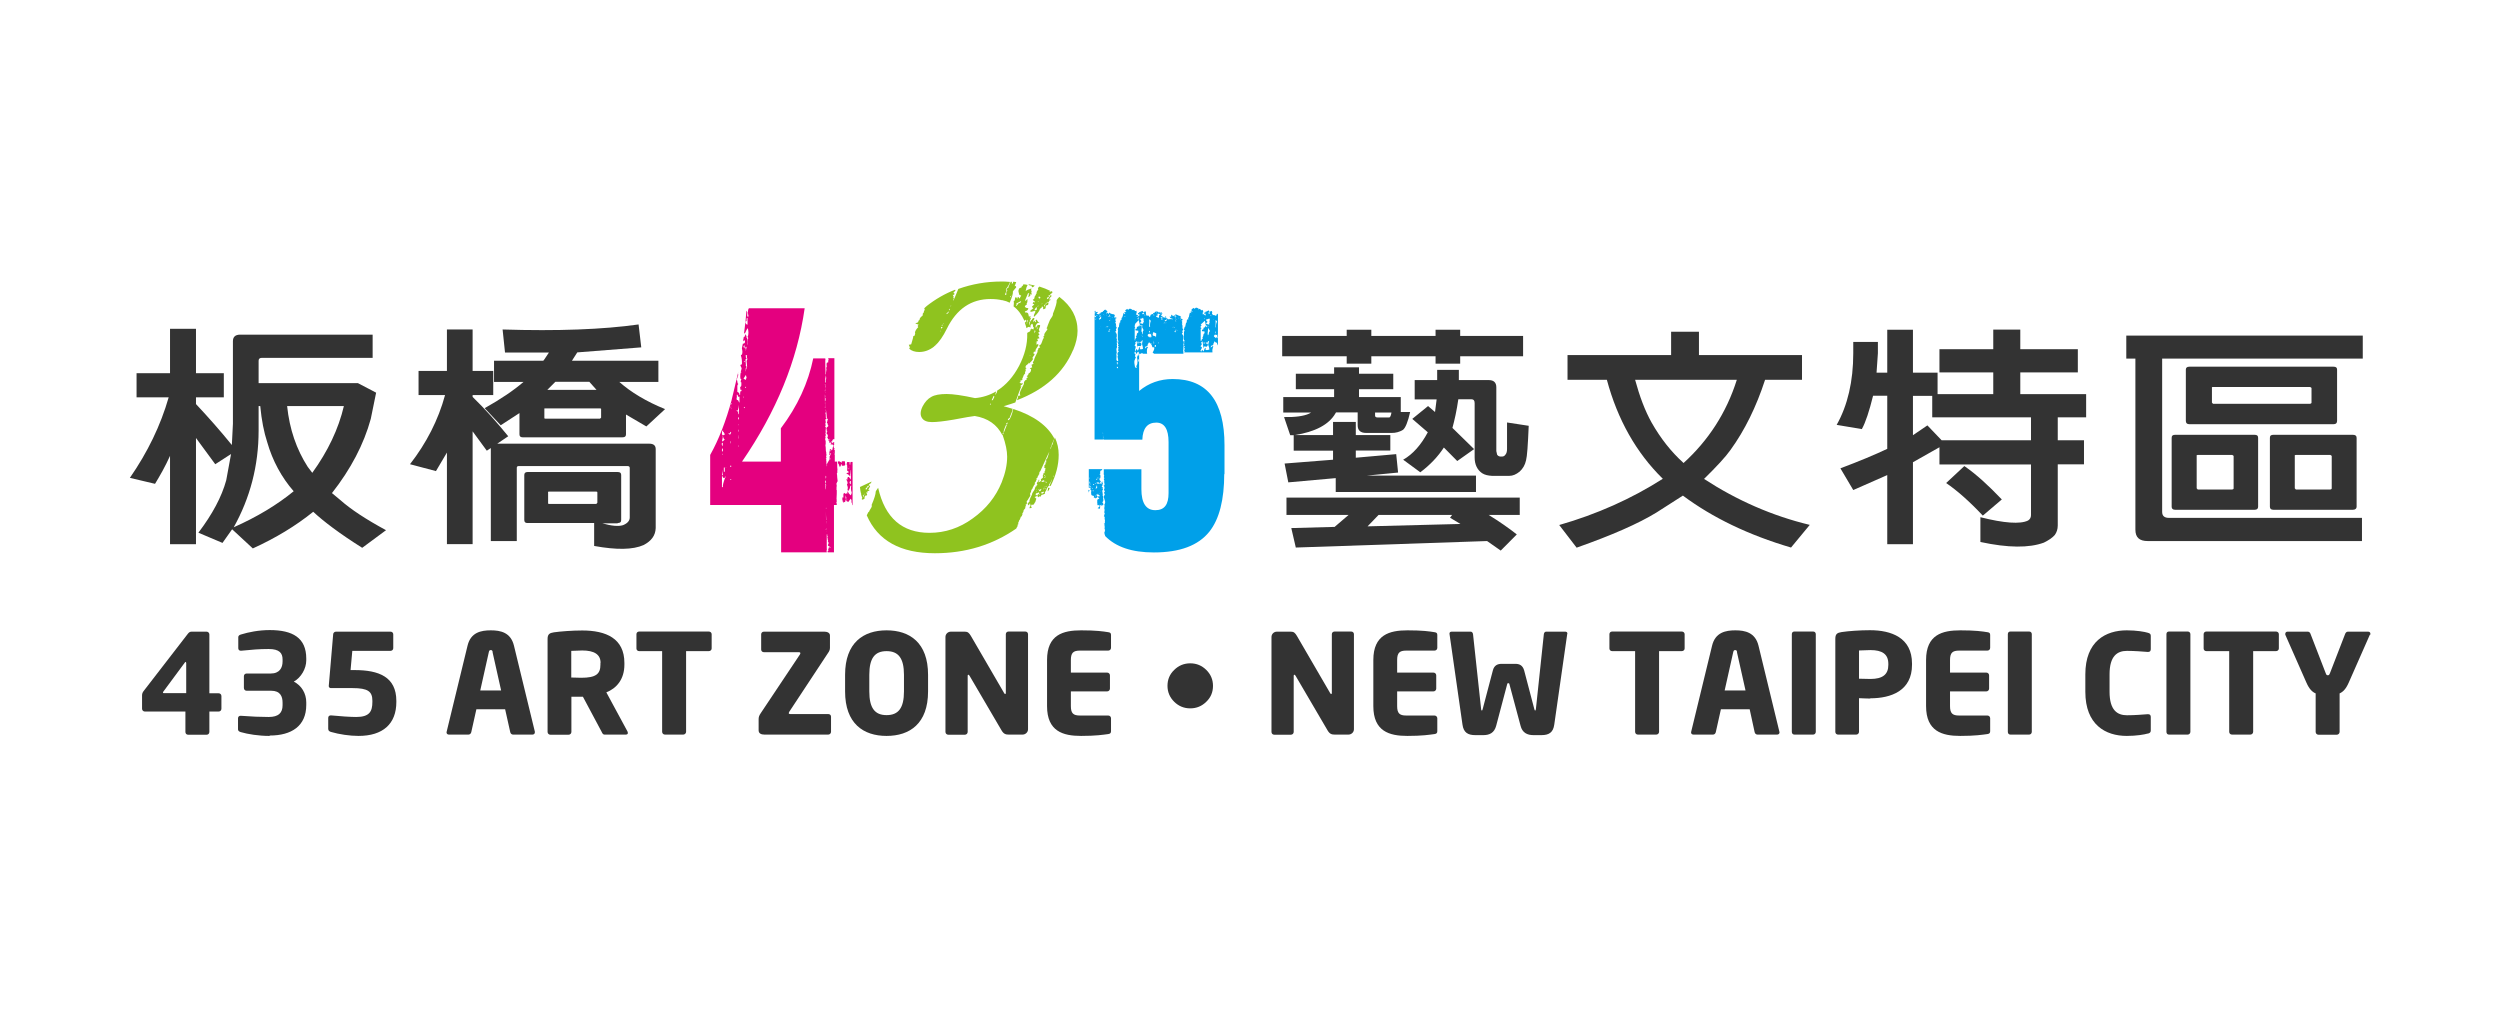 <svg width="231" height="95" viewBox="0 0 231 95" fill="none" xmlns="http://www.w3.org/2000/svg">
<g clip-path="url(#clip0_202_4831)">
<path d="M20.199 65.747H19.346V67.632C19.346 67.767 19.247 67.889 19.098 67.889H17.38C17.231 67.889 17.132 67.779 17.132 67.632V65.747H13.385C13.249 65.747 13.126 65.637 13.126 65.49V64.241C13.126 64.106 13.175 63.972 13.274 63.849L17.367 58.549C17.454 58.439 17.553 58.365 17.701 58.365H19.086C19.222 58.365 19.346 58.475 19.346 58.622V64.058H20.199C20.347 64.058 20.459 64.168 20.459 64.314V65.49C20.459 65.637 20.347 65.747 20.199 65.747ZM17.194 61.23C17.194 61.23 17.169 61.156 17.145 61.156C17.132 61.156 17.12 61.169 17.107 61.181L15.079 63.923C15.079 63.923 15.055 63.972 15.055 63.996C15.055 64.033 15.079 64.045 15.129 64.045H17.206V61.23H17.194Z" fill="#333333"/>
<path d="M24.911 68C23.897 68 22.907 67.84 22.239 67.645C22.104 67.608 21.992 67.522 21.992 67.4V66.371C21.992 66.225 22.091 66.139 22.227 66.139H22.252C23.155 66.212 24.132 66.249 24.824 66.249C25.739 66.249 26.11 65.87 26.11 65.16V64.927C26.11 64.352 25.9 63.825 25.059 63.825H22.784C22.635 63.825 22.536 63.703 22.536 63.568V62.479C22.536 62.344 22.635 62.234 22.784 62.234H25.01C25.851 62.234 26.11 61.683 26.11 61.12V60.936C26.11 60.361 25.838 59.969 24.824 59.969C23.921 59.969 23.254 60.031 22.277 60.128H22.252C22.116 60.128 22.017 60.043 22.017 59.896V58.867C22.017 58.733 22.141 58.659 22.277 58.623C22.944 58.415 23.909 58.219 24.923 58.219C27.038 58.219 28.299 58.929 28.299 60.851V61.022C28.299 61.769 27.829 62.601 27.149 62.981C27.866 63.348 28.299 64.07 28.299 64.903V65.135C28.299 67.094 26.926 67.963 24.923 67.963L24.911 68Z" fill="#333333"/>
<path d="M33.134 67.999C32.306 67.999 31.341 67.852 30.587 67.632C30.463 67.595 30.327 67.534 30.327 67.35V66.334C30.327 66.187 30.426 66.102 30.562 66.102H30.587C31.403 66.187 32.442 66.249 32.912 66.249C34.148 66.249 34.408 65.734 34.408 64.853V64.755C34.408 63.898 34.012 63.58 32.566 63.58H30.562C30.463 63.58 30.377 63.494 30.377 63.396L30.785 58.61C30.785 58.475 30.908 58.365 31.044 58.365H36.078C36.226 58.365 36.337 58.463 36.337 58.61V59.895C36.337 60.03 36.226 60.14 36.078 60.14H32.553L32.392 61.915H32.763C35.002 61.915 36.622 62.539 36.622 64.767V64.865C36.622 66.885 35.385 67.999 33.122 67.999H33.134Z" fill="#333333"/>
<path d="M49.223 67.877H47.405C47.281 67.877 47.17 67.779 47.145 67.644L46.675 65.539H44.017L43.547 67.644C43.522 67.767 43.423 67.877 43.287 67.877H41.481C41.358 67.877 41.259 67.804 41.259 67.669C41.259 67.657 41.271 67.632 41.271 67.608L43.2 59.663C43.497 58.427 44.449 58.243 45.352 58.243C46.255 58.243 47.195 58.439 47.491 59.663L49.421 67.608C49.421 67.608 49.421 67.657 49.421 67.669C49.421 67.791 49.334 67.877 49.198 67.877H49.223ZM45.525 60.263C45.5 60.128 45.476 60.067 45.352 60.067C45.228 60.067 45.191 60.128 45.166 60.263L44.375 63.801H46.304L45.513 60.263H45.525Z" fill="#333333"/>
<path d="M57.83 67.877H55.851C55.715 67.877 55.654 67.755 55.592 67.621L53.86 64.376H53.712C53.44 64.389 53.044 64.376 52.797 64.376V67.633C52.797 67.767 52.686 67.89 52.537 67.89H50.855C50.719 67.89 50.596 67.78 50.596 67.633V59.039C50.596 58.599 50.781 58.488 51.177 58.427C51.77 58.342 52.871 58.256 53.799 58.256C56 58.256 57.694 58.99 57.694 61.255V61.414C57.694 62.773 56.964 63.605 56.025 63.973L57.978 67.584C57.978 67.584 58.016 67.694 58.016 67.718C58.016 67.804 57.966 67.877 57.818 67.877H57.83ZM55.493 61.243C55.493 60.459 54.887 60.104 53.799 60.104C53.613 60.104 52.945 60.129 52.785 60.141V62.602C52.921 62.614 53.564 62.626 53.7 62.626C55.06 62.626 55.48 62.283 55.48 61.414V61.255L55.493 61.243Z" fill="#333333"/>
<path d="M65.484 60.165H63.395V67.62C63.395 67.755 63.271 67.877 63.135 67.877H61.441C61.305 67.877 61.181 67.767 61.181 67.62V60.165H59.066C58.918 60.165 58.807 60.067 58.807 59.92V58.598C58.807 58.451 58.918 58.353 59.066 58.353H65.484C65.633 58.353 65.757 58.451 65.757 58.598V59.92C65.757 60.067 65.633 60.165 65.484 60.165Z" fill="#333333"/>
<path d="M76.503 67.877H70.629C70.332 67.877 70.097 67.767 70.097 67.485V66.457C70.097 66.273 70.134 66.126 70.295 65.894L73.906 60.483C73.906 60.483 73.956 60.397 73.956 60.361C73.956 60.299 73.906 60.263 73.819 60.263H70.592C70.443 60.263 70.332 60.165 70.332 60.018V58.61C70.332 58.463 70.443 58.365 70.592 58.365H76.169C76.441 58.365 76.688 58.475 76.688 58.72C76.688 58.72 76.688 58.843 76.688 59.026C76.688 59.369 76.688 59.883 76.688 59.883C76.688 59.993 76.651 60.116 76.59 60.214L72.941 65.747C72.941 65.747 72.88 65.845 72.88 65.894C72.88 65.943 72.929 65.979 73.028 65.979H76.528C76.664 65.979 76.787 66.065 76.787 66.212V67.62C76.787 67.754 76.676 67.877 76.528 67.877H76.503Z" fill="#333333"/>
<path d="M81.919 67.999C79.78 67.999 78.086 66.861 78.086 63.886V62.356C78.086 59.382 79.78 58.243 81.919 58.243C84.059 58.243 85.753 59.382 85.753 62.356V63.886C85.753 66.861 84.059 67.999 81.919 67.999ZM83.527 62.356C83.527 60.814 83.008 60.165 81.919 60.165C80.831 60.165 80.324 60.814 80.324 62.356V63.886C80.324 65.417 80.831 66.078 81.919 66.078C83.008 66.078 83.527 65.429 83.527 63.886V62.356Z" fill="#333333"/>
<path d="M94.471 67.877H93.21C92.938 67.877 92.74 67.828 92.542 67.486L89.586 62.442C89.537 62.369 89.512 62.344 89.475 62.344C89.438 62.344 89.413 62.369 89.413 62.442V67.632C89.413 67.767 89.302 67.889 89.153 67.889H87.62C87.484 67.889 87.36 67.779 87.36 67.632V58.855C87.36 58.586 87.583 58.366 87.855 58.366H89.166C89.425 58.366 89.549 58.488 89.71 58.758L92.777 64.034C92.826 64.107 92.839 64.131 92.876 64.131C92.9 64.131 92.938 64.107 92.938 64.021V58.598C92.938 58.451 93.049 58.353 93.197 58.353H94.731C94.879 58.353 94.99 58.451 94.99 58.598V67.388C94.99 67.657 94.755 67.877 94.483 67.877H94.471Z" fill="#333333"/>
<path d="M102.398 67.828C101.94 67.889 101.285 67.999 99.888 67.999C98.218 67.999 96.747 67.571 96.747 65.245V60.985C96.747 58.647 98.231 58.243 99.9 58.243C101.297 58.243 101.94 58.341 102.398 58.414C102.583 58.439 102.658 58.5 102.658 58.672V59.859C102.658 60.006 102.546 60.116 102.398 60.116H99.776C99.17 60.116 98.948 60.324 98.948 60.985V62.148H102.299C102.447 62.148 102.559 62.258 102.559 62.405V63.629C102.559 63.764 102.447 63.886 102.299 63.886H98.948V65.245C98.948 65.906 99.17 66.114 99.776 66.114H102.398C102.546 66.114 102.658 66.225 102.658 66.371V67.559C102.658 67.73 102.583 67.804 102.398 67.828Z" fill="#333333"/>
<path d="M112.081 63.372C112.081 63.947 111.883 64.437 111.463 64.841C111.055 65.245 110.56 65.453 109.979 65.453C109.398 65.453 108.903 65.245 108.495 64.841C108.087 64.437 107.876 63.947 107.876 63.372C107.876 62.797 108.074 62.307 108.495 61.903C108.903 61.499 109.398 61.291 109.979 61.291C110.56 61.291 111.055 61.499 111.463 61.903C111.871 62.307 112.081 62.797 112.081 63.372Z" fill="#333333"/>
<path d="M124.608 67.877H123.334C123.062 67.877 122.864 67.828 122.666 67.486L119.711 62.442C119.661 62.369 119.637 62.344 119.6 62.344C119.562 62.344 119.538 62.369 119.538 62.442V67.632C119.538 67.767 119.426 67.889 119.278 67.889H117.745C117.596 67.889 117.485 67.779 117.485 67.632V58.855C117.485 58.586 117.707 58.366 117.98 58.366H119.29C119.55 58.366 119.674 58.488 119.834 58.758L122.901 64.034C122.951 64.107 122.963 64.131 123 64.131C123.025 64.131 123.062 64.107 123.062 64.021V58.598C123.062 58.451 123.173 58.353 123.322 58.353H124.843C124.991 58.353 125.103 58.451 125.103 58.598V67.388C125.103 67.657 124.868 67.877 124.596 67.877H124.608Z" fill="#333333"/>
<path d="M132.547 67.828C132.089 67.889 131.434 67.999 130.037 67.999C128.367 67.999 126.896 67.571 126.896 65.245V60.985C126.896 58.647 128.392 58.243 130.049 58.243C131.446 58.243 132.102 58.341 132.547 58.414C132.732 58.439 132.807 58.5 132.807 58.672V59.859C132.807 60.006 132.695 60.116 132.547 60.116H129.925C129.319 60.116 129.097 60.324 129.097 60.985V62.148H132.448C132.596 62.148 132.708 62.258 132.708 62.405V63.629C132.708 63.764 132.596 63.886 132.448 63.886H129.097V65.245C129.097 65.906 129.319 66.114 129.925 66.114H132.547C132.683 66.114 132.807 66.225 132.807 66.371V67.559C132.807 67.73 132.732 67.804 132.547 67.828Z" fill="#333333"/>
<path d="M144.815 58.561L143.615 66.946C143.516 67.693 143.108 67.926 142.428 67.926H141.686C141.117 67.926 140.659 67.705 140.499 67.057L139.472 63.225C139.448 63.127 139.423 63.127 139.361 63.127C139.299 63.127 139.287 63.127 139.262 63.225L138.248 67.057C138.075 67.718 137.63 67.926 137.061 67.926H136.319C135.639 67.926 135.231 67.693 135.132 66.946L133.932 58.561V58.537C133.932 58.414 134.031 58.365 134.142 58.365H135.898C135.997 58.365 136.096 58.463 136.109 58.61L136.851 65.477C136.851 65.588 136.875 65.649 136.925 65.649C136.962 65.649 136.987 65.6 137.011 65.477L137.939 61.952C138.062 61.462 138.396 61.34 138.743 61.34H140.029C140.375 61.34 140.697 61.462 140.833 61.952L141.76 65.477C141.785 65.588 141.809 65.649 141.847 65.649C141.896 65.649 141.908 65.6 141.921 65.477L142.65 58.61C142.663 58.463 142.749 58.365 142.861 58.365H144.617C144.716 58.365 144.827 58.402 144.827 58.537V58.561H144.815Z" fill="#333333"/>
<path d="M155.4 60.165H153.298V67.62C153.298 67.755 153.187 67.877 153.038 67.877H151.344C151.196 67.877 151.084 67.767 151.084 67.62V60.165H148.97C148.821 60.165 148.71 60.067 148.71 59.92V58.598C148.71 58.451 148.821 58.353 148.97 58.353H155.388C155.536 58.353 155.66 58.451 155.66 58.598V59.92C155.66 60.067 155.536 60.165 155.388 60.165H155.4Z" fill="#333333"/>
<path d="M164.193 67.877H162.387C162.263 67.877 162.152 67.779 162.127 67.644L161.67 65.539H159.011L158.541 67.644C158.516 67.767 158.418 67.877 158.281 67.877H156.476C156.352 67.877 156.253 67.804 156.253 67.669C156.253 67.657 156.266 67.632 156.266 67.608L158.195 59.663C158.492 58.427 159.456 58.243 160.347 58.243C161.237 58.243 162.189 58.439 162.486 59.663L164.415 67.608C164.415 67.608 164.428 67.657 164.428 67.669C164.428 67.791 164.341 67.877 164.205 67.877H164.193ZM160.507 60.263C160.483 60.128 160.458 60.067 160.334 60.067C160.211 60.067 160.186 60.128 160.149 60.263L159.357 63.801H161.287L160.495 60.263H160.507Z" fill="#333333"/>
<path d="M167.532 67.877H165.8C165.652 67.877 165.565 67.767 165.565 67.62V58.598C165.565 58.451 165.652 58.353 165.8 58.353H167.532C167.68 58.353 167.779 58.451 167.779 58.598V67.62C167.779 67.755 167.68 67.877 167.532 67.877Z" fill="#333333"/>
<path d="M172.824 64.548C172.515 64.548 172.107 64.523 171.773 64.511V67.621C171.773 67.755 171.662 67.878 171.514 67.878H169.844C169.708 67.878 169.584 67.78 169.584 67.633V59.015C169.584 58.574 169.77 58.464 170.166 58.403C170.821 58.305 171.86 58.231 172.787 58.231C174.741 58.231 176.67 58.905 176.67 61.316V61.426C176.67 63.826 174.741 64.523 172.812 64.523L172.824 64.548ZM174.482 61.341C174.482 60.435 173.913 60.068 172.824 60.068C172.639 60.068 171.934 60.092 171.773 60.104V62.712C171.909 62.724 172.676 62.736 172.824 62.736C173.975 62.736 174.482 62.308 174.482 61.439V61.328V61.341Z" fill="#333333"/>
<path d="M183.633 67.828C183.175 67.889 182.52 67.999 181.122 67.999C179.453 67.999 177.969 67.571 177.969 65.245V60.985C177.969 58.647 179.465 58.243 181.135 58.243C182.532 58.243 183.175 58.341 183.633 58.414C183.818 58.439 183.892 58.5 183.892 58.672V59.859C183.892 60.006 183.781 60.116 183.633 60.116H181.011C180.405 60.116 180.182 60.324 180.182 60.985V62.148H183.534C183.682 62.148 183.793 62.258 183.793 62.405V63.629C183.793 63.764 183.682 63.886 183.534 63.886H180.182V65.245C180.182 65.906 180.405 66.114 181.011 66.114H183.633C183.781 66.114 183.892 66.225 183.892 66.371V67.559C183.892 67.73 183.818 67.804 183.633 67.828Z" fill="#333333"/>
<path d="M187.491 67.877H185.759C185.611 67.877 185.524 67.767 185.524 67.62V58.598C185.524 58.451 185.611 58.353 185.759 58.353H187.491C187.639 58.353 187.738 58.451 187.738 58.598V67.62C187.738 67.755 187.639 67.877 187.491 67.877Z" fill="#333333"/>
<path d="M198.447 67.779C198.175 67.865 197.421 67.999 196.518 67.999C194.552 67.999 192.685 66.971 192.685 63.923V62.307C192.685 59.259 194.552 58.243 196.518 58.243C197.421 58.243 198.175 58.378 198.447 58.464C198.633 58.513 198.732 58.574 198.732 58.745V59.981C198.732 60.141 198.658 60.239 198.484 60.239H198.447C197.953 60.202 197.248 60.141 196.53 60.141C195.64 60.141 194.923 60.606 194.923 62.307V63.923C194.923 65.625 195.64 66.09 196.53 66.09C197.248 66.09 197.953 66.029 198.447 65.992H198.484C198.658 65.992 198.732 66.09 198.732 66.249V67.498C198.732 67.681 198.633 67.742 198.447 67.791V67.779Z" fill="#333333"/>
<path d="M202.145 67.877H200.414C200.265 67.877 200.179 67.767 200.179 67.62V58.598C200.179 58.451 200.265 58.353 200.414 58.353H202.145C202.281 58.353 202.392 58.451 202.392 58.598V67.62C202.392 67.755 202.281 67.877 202.145 67.877Z" fill="#333333"/>
<path d="M210.294 60.165H208.192V67.62C208.192 67.755 208.08 67.877 207.932 67.877H206.238C206.089 67.877 205.978 67.767 205.978 67.62V60.165H203.876C203.728 60.165 203.616 60.067 203.616 59.92V58.598C203.616 58.451 203.728 58.353 203.876 58.353H210.294C210.442 58.353 210.566 58.451 210.566 58.598V59.92C210.566 60.067 210.442 60.165 210.294 60.165Z" fill="#333333"/>
<path d="M218.975 58.647L217.021 63.078C216.762 63.666 216.49 63.935 216.18 64.07V67.632C216.18 67.767 216.057 67.889 215.921 67.889H214.227C214.09 67.889 213.967 67.779 213.967 67.632V64.07C213.658 63.947 213.373 63.666 213.114 63.078L211.16 58.647C211.16 58.647 211.16 58.586 211.16 58.561C211.16 58.463 211.234 58.365 211.37 58.365H213.237C213.373 58.365 213.46 58.463 213.497 58.586L214.894 62.197C214.956 62.368 214.993 62.393 215.092 62.393C215.191 62.393 215.216 62.368 215.29 62.197L216.687 58.586C216.725 58.475 216.811 58.365 216.947 58.365H218.814C218.95 58.365 219.025 58.451 219.025 58.561C219.025 58.586 219.025 58.622 219.012 58.647H218.975Z" fill="#333333"/>
<path d="M23.352 50.667L21.448 48.904L20.558 50.165L18.332 49.222C19.618 47.521 20.483 45.917 20.904 44.375L21.349 41.951L19.89 42.894L18.109 40.47V50.287H15.71V42.122C15.265 43.114 14.77 43.971 14.325 44.705L12 44.154C13.632 41.804 14.844 39.307 15.586 36.712H12.618V34.484H15.71V30.383H18.109V34.484H20.681V36.712H18.109V37.336C19.247 38.548 20.36 39.809 21.423 41.118L21.522 39.16V31.521C21.522 31.13 21.745 30.921 22.19 30.921H34.432V33.064H24.218C23.995 33.064 23.896 33.149 23.896 33.333V35.402H33.072L34.754 36.283L34.259 38.707C33.616 41.057 32.404 43.359 30.673 45.562L31.44 46.199C32.404 47.056 33.814 47.986 35.669 48.99L33.468 50.618C31.366 49.296 29.857 48.145 28.942 47.288C27.334 48.586 25.479 49.712 23.352 50.679V50.667ZM24.045 37.52H23.896V39.784C23.896 43.04 23.105 46.015 21.596 48.72C23.723 47.778 25.603 46.651 27.136 45.391C26.023 44.118 25.183 42.575 24.688 40.849C24.391 39.943 24.169 38.829 24.045 37.507V37.52ZM28.855 43.689C30.29 41.706 31.279 39.637 31.774 37.52H26.53C26.753 39.662 27.396 41.522 28.435 43.138L28.855 43.689Z" fill="#333333"/>
<path d="M57.075 48.353H55.641C56.507 48.598 57.15 48.659 57.57 48.524C57.99 48.353 58.188 48.108 58.188 47.814V43.236C58.188 43.126 58.114 43.065 57.99 43.065H47.924C47.801 43.065 47.751 43.126 47.751 43.236V49.993H45.352V41.4L44.981 41.645L43.67 39.857V50.275H41.296V41.816L40.282 43.53L37.883 42.893C39.392 40.959 40.505 38.792 41.123 36.503H38.674V34.275H41.296V30.444H43.67V34.275H45.575V36.503H43.67V36.675C44.833 37.801 45.921 39.037 46.96 40.31L45.946 40.996H59.994C60.389 40.996 60.587 41.167 60.587 41.498V48.793C60.563 49.479 60.192 49.981 59.474 50.36C58.485 50.801 56.976 50.825 54.899 50.446V48.328H48.74C48.543 48.328 48.444 48.243 48.444 48.047V43.885C48.444 43.713 48.543 43.615 48.74 43.615H57.075C57.298 43.615 57.397 43.701 57.397 43.885V48.047C57.397 48.243 57.298 48.328 57.075 48.328V48.353ZM57.52 40.408H48.295C48.097 40.408 47.998 40.322 47.998 40.127V38.168L46.267 39.294L44.783 37.715C46.267 36.883 47.479 36.062 48.37 35.291H45.649V33.333H50.2L50.323 33.173L50.719 32.574H46.663L46.44 30.444C51.511 30.603 55.715 30.444 59.005 29.979L59.252 32.096L53.341 32.561L52.846 33.333H60.835V35.291H57.224C58.287 36.234 59.722 37.103 61.453 37.801L59.722 39.404L57.842 38.303V40.127C57.842 40.322 57.743 40.408 57.52 40.408ZM50.373 37.739C50.299 37.739 50.274 37.739 50.299 37.801V38.596C50.274 38.658 50.299 38.658 50.373 38.682H55.443L55.542 38.596V37.801C55.542 37.739 55.517 37.739 55.443 37.739H50.373ZM55.121 36.026L54.454 35.279H51.313L50.571 36.026H55.121ZM50.719 45.427C50.645 45.427 50.62 45.452 50.645 45.513V46.455C50.62 46.517 50.645 46.541 50.719 46.566H55.097L55.196 46.455V45.513C55.196 45.452 55.171 45.427 55.097 45.427H50.719Z" fill="#333333"/>
<path d="M126.71 32.916V33.602H124.435V32.916H118.474V31.043H124.435V30.468H126.71V31.043H132.646V30.468H134.921V31.043H140.734V32.916H134.921V33.602H132.646V32.916H126.71ZM119.043 44.594L118.697 42.831L123.173 42.477V41.644H119.538V40.212H119.216L118.647 38.535C119.686 38.559 120.453 38.449 120.947 38.229L121.145 38.119H118.573V36.686H123.272V35.964H119.735V34.532H123.272V33.944H125.572V34.532H128.738V35.964H125.572V36.686H129.431V38.07H130.296C130.098 38.975 129.851 39.563 129.629 39.722C129.307 39.918 128.961 40.004 128.59 40.004H126.24C125.696 40.004 125.449 39.759 125.449 39.294V38.106H123.445L123.396 38.192C122.802 39.233 121.516 39.906 119.637 40.2H123.173V38.988H125.276V40.2H128.466V41.632H125.276V42.293L129.01 41.962L129.183 43.664L126.29 43.946H136.381V45.463H123.421V44.178L119.043 44.57V44.594ZM119.735 50.605L119.315 48.793L123.421 48.683H123.322L124.608 47.581H118.87V45.977H140.424V47.581H137.555C138.545 48.193 139.41 48.793 140.152 49.381L138.668 50.874L137.407 49.993L119.723 50.593L119.735 50.605ZM134.179 47.581H127.378L126.364 48.634L134.946 48.414L133.982 47.838L134.179 47.569V47.581ZM128.565 38.119H127.056V38.4C127.056 38.51 127.131 38.572 127.279 38.572H128.367C128.441 38.572 128.516 38.437 128.565 38.155V38.106V38.119ZM131.236 43.639L129.653 42.477C130.544 41.975 131.31 41.105 131.929 39.943L130.494 38.706L131.953 37.519L132.596 38.07L132.745 36.907H130.717V35.12H132.794V34.177H134.798V35.12H137.568C138.013 35.12 138.26 35.34 138.26 35.781V41.681L138.334 42.011C138.409 42.121 138.483 42.158 138.607 42.183H138.804C138.928 42.183 139.027 42.121 139.101 42.011C139.2 41.901 139.25 41.73 139.25 41.485V39.037L141.253 39.343C141.179 41.13 141.105 42.183 141.006 42.538C140.907 42.978 140.709 43.309 140.412 43.578C140.09 43.835 139.794 43.97 139.447 43.97H137.865C137.494 43.946 137.197 43.884 136.949 43.725C136.504 43.419 136.257 42.929 136.257 42.268V37.249C136.257 37.005 136.158 36.895 135.985 36.895H134.748C134.6 37.935 134.402 38.816 134.204 39.539L136.207 41.497L134.649 42.599L133.413 41.35C132.893 42.158 132.151 42.954 131.236 43.639Z" fill="#333333"/>
<path d="M144.839 35.095V32.806H154.411V30.651H156.983V32.806H166.505V35.095H163.092C162.276 37.604 161.212 39.759 159.901 41.571C159.456 42.207 158.615 43.113 157.453 44.252C160.495 46.235 163.759 47.667 167.222 48.499L165.491 50.593C161.583 49.442 158.244 47.838 155.499 45.794L153.05 47.361C151.393 48.377 148.945 49.454 145.68 50.605L144.072 48.511C147.535 47.52 150.75 46.088 153.644 44.239C151.195 41.84 149.464 38.78 148.475 35.095H144.839ZM155.561 42.782C157.836 40.714 159.518 38.155 160.482 35.095H151.084C151.504 36.637 151.999 37.959 152.617 39.061C153.434 40.493 154.398 41.73 155.561 42.782Z" fill="#333333"/>
<path d="M179.205 42.893V41.326L176.757 42.71V50.287H174.382V43.897L171.241 45.28L170.054 43.273C171.81 42.612 173.245 42.012 174.382 41.473V36.565H173.072C172.725 37.972 172.379 39.037 172.033 39.649L169.708 39.258C170.722 37.458 171.241 35.23 171.241 32.647V31.595H173.517V32.647L173.393 34.434H174.382V30.468H176.757V34.434H179.032V36.418H184.177V34.41H179.205V32.268H184.177V30.456H186.675V32.268H191.992V34.41H186.675V36.418H192.759V38.56H190.137V40.678H192.561V42.906H190.137V48.549C190.137 48.904 190.038 49.185 189.865 49.43C189.618 49.712 189.272 49.932 188.851 50.14C187.491 50.642 185.537 50.63 182.989 50.079V47.79C185.166 48.341 186.675 48.451 187.392 48.096C187.565 47.986 187.664 47.827 187.664 47.594V42.918H179.218L179.205 42.893ZM187.664 38.56H178.538V36.577H176.757V40.212L178.092 39.306L179.403 40.678H187.664V38.56ZM181.505 43.065C182.594 43.811 183.731 44.852 184.968 46.149L183.212 47.643C181.926 46.272 180.788 45.292 179.824 44.632L181.505 43.065Z" fill="#333333"/>
<path d="M196.469 33.137V31.007H218.32V33.137H199.783V47.3C199.783 47.679 200.006 47.851 200.401 47.851H218.246V49.993H198.447C197.681 49.993 197.31 49.663 197.31 48.94V33.137H196.469ZM208.328 47.104H200.982C200.76 47.104 200.661 46.994 200.661 46.823V40.457C200.661 40.261 200.76 40.176 200.982 40.176H208.328C208.551 40.176 208.65 40.261 208.65 40.457V46.823C208.65 46.994 208.551 47.104 208.328 47.104ZM215.624 39.196H202.293C202.071 39.196 201.972 39.086 201.972 38.89V34.153C201.972 33.981 202.071 33.883 202.293 33.883H215.624C215.847 33.883 215.946 33.969 215.946 34.153V38.89C215.946 39.086 215.847 39.196 215.624 39.196ZM203.072 42.036C202.998 42.036 202.949 42.061 202.973 42.122V45.121L203.072 45.231H206.263C206.337 45.207 206.387 45.194 206.387 45.121V42.122L206.263 42.036H203.072ZM204.482 35.757C204.408 35.757 204.358 35.781 204.383 35.842V37.201L204.482 37.311H213.46C213.534 37.287 213.584 37.262 213.584 37.201V35.842L213.46 35.757H204.482ZM217.405 47.104H210.059C209.837 47.104 209.738 46.994 209.738 46.823V40.457C209.738 40.261 209.837 40.176 210.059 40.176H217.405C217.628 40.176 217.751 40.261 217.751 40.457V46.823C217.751 46.994 217.628 47.104 217.405 47.104ZM212.137 42.036C212.063 42.036 212.013 42.061 212.038 42.122V45.121L212.137 45.231H215.327C215.402 45.207 215.451 45.194 215.451 45.121V42.122L215.327 42.036H212.137Z" fill="#333333"/>
<path d="M77.344 44.497C77.344 44.571 77.344 44.607 77.319 44.607L77.294 44.632C77.294 44.779 77.294 44.864 77.319 44.889C77.294 44.925 77.294 45.036 77.294 45.231C77.294 45.268 77.294 45.293 77.319 45.293C77.319 45.476 77.319 45.758 77.294 46.113C77.319 46.15 77.319 46.186 77.294 46.223L77.319 46.248C77.319 46.248 77.319 46.284 77.294 46.309L77.319 46.333C77.319 46.333 77.319 46.382 77.294 46.419V46.382C77.294 46.382 77.294 46.431 77.27 46.468H77.294C77.294 46.468 77.319 46.566 77.319 46.664H77.059V51.034H76.491C76.491 51.034 76.466 50.973 76.466 50.948C76.466 50.924 76.491 50.911 76.528 50.875C76.565 50.85 76.577 50.813 76.552 50.777L76.528 50.801C76.528 50.801 76.503 50.801 76.503 50.777C76.565 50.703 76.59 50.63 76.59 50.556C76.651 50.581 76.676 50.593 76.676 50.605L76.651 50.581H76.763V50.556C76.763 50.556 76.726 50.532 76.701 50.532L76.676 50.556V50.532C76.676 50.532 76.602 50.459 76.503 50.422C76.503 50.385 76.503 50.361 76.528 50.361L76.503 50.336C76.503 50.336 76.552 50.226 76.59 50.14C76.552 50.14 76.528 50.14 76.503 50.116C76.503 50.103 76.528 50.091 76.565 50.091V50.067L76.54 50.091L76.515 50.067L76.491 50.091C76.491 50.091 76.515 49.993 76.515 49.92C76.478 49.908 76.466 49.859 76.491 49.773C76.466 49.773 76.466 49.773 76.466 49.748V49.724C76.466 49.724 76.416 49.687 76.441 49.663C76.478 49.626 76.503 49.602 76.503 49.577L76.478 49.602C76.478 49.602 76.515 49.577 76.416 49.516H76.478L76.416 49.455L76.441 49.43L76.503 49.455L76.392 49.369V50.691L76.416 50.777H76.392C76.392 50.777 76.367 50.887 76.379 50.936C76.379 50.985 76.392 51.022 76.392 51.034H72.175V46.664H65.621V42.036C66.424 40.604 67.08 38.903 67.612 36.932V36.907L67.785 36.197C67.896 35.745 68.044 35.132 68.218 34.361C68.205 34.373 68.193 34.41 68.193 34.471C68.193 34.533 68.193 34.581 68.218 34.643L68.069 35.096C68.069 35.096 68.131 35.157 68.131 35.243V35.353C68.131 35.353 68.193 35.377 68.218 35.414L68.131 35.475L68.218 35.561C68.218 35.561 68.168 35.61 68.131 35.585V36.21C68.131 36.21 68.23 36.246 68.304 36.32V36.467H68.391C68.378 36.393 68.391 36.283 68.415 36.124C68.453 36.136 68.465 36.173 68.44 36.21C68.502 36.136 68.527 36.075 68.527 36.038C68.502 36.014 68.477 36.002 68.44 36.002L68.415 36.038L68.391 35.757C68.465 35.732 68.502 35.671 68.502 35.561V35.328L68.44 35.304C68.44 35.304 68.44 35.157 68.502 35.047L68.415 34.986C68.378 34.741 68.415 34.435 68.527 34.055C68.527 34.018 68.502 33.945 68.44 33.835C68.415 33.798 68.415 33.774 68.415 33.749C68.415 33.712 68.453 33.688 68.527 33.663L68.551 33.688C68.564 33.382 68.551 33.113 68.465 32.868V32.782H68.551C68.551 32.782 68.601 32.635 68.601 32.525C68.601 32.427 68.576 32.317 68.551 32.182L68.638 31.766C68.774 31.741 68.836 31.693 68.836 31.595V31.46H68.749C68.749 31.46 68.749 31.509 68.725 31.546C68.7 31.485 68.688 31.448 68.663 31.436C68.688 31.374 68.7 31.276 68.725 31.13H68.786L68.898 30.872C68.972 31.044 68.997 31.142 68.984 31.154H68.96C68.96 31.154 69.009 31.215 69.071 31.35C69.071 31.46 69.071 31.619 69.046 31.803C69.058 31.815 69.071 31.864 69.071 31.913C69.071 31.741 69.083 31.509 69.133 31.215L69.071 31.13C69.133 31.019 69.157 30.885 69.157 30.738C69.157 30.603 69.133 30.468 69.096 30.322C69.021 30.395 68.935 30.554 68.836 30.799H68.749C68.848 30.101 68.922 29.404 68.972 28.706C69.034 28.779 69.058 28.853 69.058 28.902C69.058 28.951 69.058 29.012 69.034 29.049L69.058 29.073C69.058 29.073 69.034 29.171 69.034 29.244H69.17C69.133 29.097 69.108 28.963 69.108 28.853C69.108 28.706 69.133 28.583 69.195 28.485H74.351C73.671 33.296 71.742 38.021 68.564 42.649H72.15V39.576C73.696 37.532 74.685 35.365 75.143 33.113H76.256V33.137C76.256 33.137 76.293 33.211 76.256 33.308C76.256 33.553 76.256 33.933 76.28 34.435C76.256 34.496 76.28 34.569 76.305 34.655C76.305 34.753 76.28 34.875 76.243 35.047C76.28 35.12 76.28 35.157 76.243 35.157C76.231 35.23 76.243 35.316 76.305 35.414C76.305 35.243 76.305 35.108 76.33 35.022C76.355 34.924 76.33 34.802 76.305 34.655C76.305 34.545 76.33 34.361 76.367 34.116C76.355 34.08 76.342 34.055 76.342 34.031C76.342 33.994 76.342 33.969 76.367 33.969L76.342 33.933C76.342 33.933 76.392 33.92 76.429 33.884L76.342 33.823L76.367 33.798C76.367 33.798 76.367 33.823 76.392 33.823L76.367 33.798L76.392 33.774C76.392 33.774 76.392 33.7 76.367 33.663C76.404 33.602 76.404 33.566 76.367 33.553C76.404 33.517 76.466 33.492 76.54 33.468L76.515 33.382C76.515 33.382 76.552 33.357 76.577 33.357C76.54 33.333 76.515 33.321 76.515 33.296C76.552 33.26 76.577 33.247 76.577 33.272V33.211L76.552 33.235C76.552 33.235 76.528 33.149 76.528 33.1H77.097V40.58H77.01C77.01 40.58 76.936 40.617 76.899 40.69C76.923 40.751 76.923 40.776 76.899 40.776C76.874 40.776 76.874 40.776 76.899 40.751L76.874 40.776C76.874 40.776 76.837 40.776 76.812 40.751L76.837 40.861L76.862 40.837C76.862 40.837 76.899 40.922 76.973 40.971C77.01 40.922 77.01 40.874 76.973 40.861L76.998 40.837C76.998 40.837 77.047 40.861 77.084 40.861V40.922H77.059C77.059 40.922 77.059 40.971 77.084 41.008V41.069C77.084 41.069 77.047 41.131 77.022 41.155L77.059 41.18L76.998 41.204C76.998 41.204 76.998 41.106 76.948 41.033C76.948 41.069 76.948 41.094 76.923 41.118L76.874 41.033L76.849 41.057L76.911 41.118C76.911 41.118 76.8 41.033 76.689 41.033C76.701 41.02 76.738 41.008 76.8 41.008C76.787 40.959 76.8 40.922 76.825 40.922C76.812 40.922 76.8 40.898 76.8 40.837H76.738C76.738 40.837 76.763 40.898 76.738 40.922C76.689 40.959 76.639 40.922 76.627 40.849C76.614 40.763 76.577 40.714 76.54 40.69L76.602 40.629C76.602 40.629 76.54 40.604 76.491 40.543C76.515 40.506 76.491 40.457 76.429 40.396C76.429 40.384 76.454 40.372 76.515 40.372L76.454 40.286L76.515 40.261L76.491 40.237V40.261C76.491 40.261 76.466 40.237 76.491 40.176C76.454 40.139 76.416 40.115 76.379 40.09C76.404 39.98 76.404 39.907 76.379 39.894C76.404 39.894 76.416 39.894 76.441 39.87V39.821C76.441 39.821 76.367 39.796 76.379 39.735C76.404 39.674 76.379 39.637 76.355 39.625C76.355 39.576 76.379 39.502 76.441 39.429L76.466 39.49C76.466 39.49 76.466 39.417 76.528 39.38C76.552 39.319 76.528 39.282 76.466 39.27L76.491 39.233C76.491 39.233 76.491 39.123 76.404 39.062C76.416 39.013 76.441 38.927 76.466 38.842L76.441 38.817L76.466 38.792L76.491 38.817V38.707H76.466C76.466 38.707 76.441 38.67 76.441 38.658L76.416 38.707L76.355 38.658L76.416 38.597V38.572L76.392 38.597C76.392 38.413 76.367 38.132 76.305 37.776C76.293 37.874 76.305 37.985 76.33 38.119C76.305 38.119 76.28 38.119 76.243 38.144C76.305 38.205 76.317 38.352 76.305 38.597C76.33 38.621 76.33 38.646 76.33 38.682C76.33 38.719 76.305 38.744 76.243 38.768L76.305 38.829L76.243 38.854L76.305 38.915L76.28 38.939L76.305 38.964H76.28L76.305 39.025C76.305 39.025 76.268 39.086 76.243 39.16C76.268 39.16 76.28 39.16 76.305 39.184C76.305 39.209 76.293 39.221 76.243 39.245L76.305 39.331L76.219 39.392C76.219 39.392 76.305 39.429 76.305 39.502C76.305 39.576 76.305 39.686 76.28 39.845C76.293 39.858 76.305 39.894 76.305 39.956V39.98C76.305 39.98 76.293 39.943 76.243 40.041H76.268L76.293 40.09V40.2C76.293 40.2 76.317 40.31 76.231 40.372L76.293 40.421C76.293 40.421 76.293 40.457 76.268 40.482C76.231 40.555 76.243 40.653 76.293 40.763V41.045L76.268 41.106C76.268 41.106 76.268 41.216 76.293 41.327C76.293 41.584 76.317 41.767 76.355 41.865C76.33 41.902 76.33 41.926 76.355 41.951C76.379 42.012 76.355 42.086 76.33 42.208L76.379 42.269L76.293 42.355L76.355 42.379C76.355 42.379 76.355 42.477 76.33 42.551H76.355C76.355 42.685 76.355 42.857 76.379 43.065L76.404 43.004L76.379 42.942C76.379 42.942 76.404 42.869 76.491 42.722C76.515 42.697 76.54 42.649 76.577 42.551L76.602 42.575L76.627 42.428L76.689 42.453L76.713 42.428H76.738V42.367H76.713C76.713 42.367 76.651 42.379 76.602 42.367L76.651 42.306C76.651 42.306 76.676 42.208 76.651 42.134L76.713 42.11C76.713 42.11 76.689 42.073 76.713 42.049L76.763 42.024L76.713 42L76.8 41.939H76.775L76.8 41.902C76.8 41.902 76.75 41.877 76.713 41.877C76.726 41.902 76.713 41.951 76.689 42.049L76.627 42.024L76.651 41.877H76.627C76.627 41.877 76.664 41.841 76.627 41.767H76.713C76.713 41.767 76.763 41.681 76.8 41.633H76.775C76.775 41.633 76.726 41.571 76.726 41.547L76.75 41.694C76.75 41.694 76.75 41.718 76.726 41.718V41.767C76.726 41.767 76.676 41.755 76.639 41.718C76.627 41.706 76.627 41.669 76.639 41.633L76.664 41.657L76.701 41.633C76.701 41.633 76.701 41.571 76.664 41.522C76.701 41.51 76.738 41.498 76.75 41.498L76.812 41.559C76.812 41.559 76.849 41.645 76.874 41.645C76.874 41.633 76.874 41.608 76.849 41.584L76.936 41.522C76.911 41.424 76.936 41.327 77.022 41.216H77.047V41.412C77.047 41.412 77.097 41.437 77.134 41.437V41.461C77.134 41.461 77.072 41.473 77.047 41.51C77.035 41.498 77.022 41.473 77.022 41.461L77.109 41.596L77.134 41.486V41.939C77.134 41.939 77.097 41.914 77.072 41.939L77.134 42V42.649H77.356C77.356 43.04 77.356 43.297 77.381 43.407C77.356 43.518 77.356 43.591 77.381 43.603C77.381 43.64 77.356 43.701 77.319 43.775L77.344 43.861C77.344 44.007 77.369 44.228 77.406 44.509L77.344 44.497ZM66.795 40.91C66.721 40.922 66.684 40.959 66.684 41.02C66.684 41.082 66.709 41.155 66.771 41.241L66.795 40.91ZM66.969 40.604C66.87 40.568 66.82 40.445 66.795 40.237C66.808 40.225 66.845 40.2 66.907 40.188C66.969 40.164 66.981 40.127 66.969 40.053C66.931 40.066 66.907 40.053 66.882 40.029L66.907 39.968L66.795 39.882C66.795 39.882 66.845 39.821 66.82 39.796L66.795 39.772C66.795 39.772 66.709 39.833 66.709 39.919V40.139L66.795 40.225C66.795 40.225 66.771 40.286 66.771 40.335L66.795 40.359L66.709 40.776H66.795L66.969 40.604ZM66.795 41.706V41.424C66.795 41.424 66.709 41.461 66.709 41.535V41.706H66.795ZM66.795 42.012V41.902C66.758 42 66.721 42.036 66.709 42.012H66.795ZM66.795 43.909V43.432L66.771 43.456L66.795 43.481L66.709 43.909H66.795ZM67.018 44.154V44.007H66.993C66.993 44.007 66.993 44.093 66.969 44.154C66.907 44.179 66.857 44.154 66.795 44.13V44.02H66.709V45.011H66.795C66.771 44.84 66.845 44.558 66.993 44.166H67.018V44.154ZM66.969 43.591V43.199H66.882V43.591H66.969ZM67.105 43.224V43.199L67.018 43.224H67.105ZM67.562 39.956L67.476 39.894C67.476 39.894 67.476 39.98 67.451 40.041C67.414 40.053 67.352 40.041 67.278 40.017C67.377 40.115 67.426 40.164 67.451 40.164C67.463 40.164 67.5 40.102 67.562 39.968V39.956ZM67.587 37.36V37.25H67.476V37.36H67.587ZM67.562 37.617L67.537 37.556L67.488 37.666C67.488 37.666 67.55 37.617 67.575 37.617H67.562ZM67.562 40.8H67.476V41.02C67.513 40.849 67.537 40.776 67.562 40.8ZM67.562 43.138V43.028H67.476V43.138H67.562ZM67.562 44.35V44.289H67.476V44.35H67.562ZM67.587 37.813V37.752C67.587 37.752 67.55 37.752 67.525 37.776C67.537 37.789 67.562 37.801 67.587 37.801V37.813ZM68.279 38.229L68.255 38.205C68.255 38.205 68.304 38.132 68.279 38.119L68.255 38.095L68.279 37.923V37.409C68.279 37.52 68.242 37.703 68.168 37.948L68.082 37.899L68.131 37.874L68.044 37.96C68.156 37.96 68.218 38.07 68.218 38.266C68.242 38.291 68.255 38.266 68.279 38.242V38.229ZM68.329 37.213V36.65C68.255 36.65 68.218 36.65 68.218 36.675C68.193 36.663 68.18 36.589 68.156 36.479H68.069C68.069 36.479 68.106 36.638 68.069 36.785C68.032 36.895 68.069 36.969 68.205 36.981C68.205 37.018 68.242 37.091 68.317 37.201L68.329 37.213ZM68.279 38.682L68.255 38.658C68.255 38.658 68.304 38.609 68.279 38.572L68.255 38.548C68.255 38.548 68.193 38.609 68.193 38.658C68.193 38.695 68.218 38.731 68.255 38.768C68.292 38.731 68.304 38.707 68.279 38.682ZM68.279 39.87C68.279 39.87 68.279 39.735 68.255 39.649L68.23 39.87H68.292H68.279ZM68.279 40.494C68.279 40.494 68.279 40.457 68.255 40.433C68.255 40.396 68.255 40.335 68.279 40.261L68.255 40.237L68.23 40.494H68.292H68.279ZM68.279 41.253C68.279 41.253 68.279 41.155 68.255 41.143L68.23 41.253H68.292H68.279ZM68.279 39.221L68.255 39.197V39.307C68.255 39.307 68.304 39.245 68.279 39.221ZM68.502 34.373L68.44 34.337L68.465 34.373L68.44 34.422L68.465 34.447C68.465 34.447 68.514 34.386 68.49 34.361L68.502 34.373ZM68.725 36.65H68.663L68.688 36.797L68.712 36.65H68.725ZM68.811 31.913C68.737 31.937 68.7 31.962 68.7 31.999C68.7 32.06 68.725 32.121 68.786 32.194L68.811 31.913ZM68.984 34.9C68.984 34.9 68.96 34.765 68.922 34.643C68.885 34.716 68.811 34.826 68.7 34.986C68.811 35.059 68.885 35.096 68.922 35.096C68.922 35.035 68.947 34.973 68.984 34.9ZM68.811 33.468V33.357C68.811 33.357 68.762 33.357 68.725 33.382C68.749 33.419 68.774 33.443 68.811 33.468ZM68.811 37.617L68.786 37.593C68.786 37.593 68.725 37.63 68.725 37.654C68.749 37.691 68.762 37.715 68.786 37.715C68.811 37.691 68.811 37.666 68.811 37.63V37.617ZM68.935 35.806V35.745H68.848V35.855L68.935 35.793V35.806ZM68.984 32.048H68.898C68.861 32.121 68.873 32.219 68.922 32.329L68.898 32.354L68.922 32.403C68.922 32.403 68.96 32.231 68.984 32.035V32.048ZM69.071 33.149L69.009 33.1C69.009 33.1 69.034 33.039 69.034 33.015L69.009 32.99C69.009 32.99 69.009 32.892 69.034 32.819H68.898C68.898 32.819 68.898 32.892 68.922 32.929L68.898 32.99C68.947 33.064 68.984 33.113 68.984 33.137C68.947 33.174 68.91 33.186 68.898 33.161C68.873 33.296 68.898 33.48 68.922 33.7L68.898 33.761C68.898 33.761 68.984 33.859 68.984 33.933L68.898 34.018L68.922 34.043C68.922 34.043 68.873 34.104 68.898 34.129L68.922 34.153C68.922 34.153 68.898 34.202 68.898 34.239C68.898 34.276 68.898 34.3 68.922 34.325C68.91 34.214 68.947 34.067 69.034 33.896L68.984 33.357L69.071 33.161V33.149ZM69.071 29.991V29.367C68.997 29.379 68.972 29.44 68.984 29.538C68.997 29.636 68.984 29.685 68.898 29.709C68.873 29.82 68.91 29.918 69.009 29.991H69.071ZM76.28 36.002V35.916C76.28 35.916 76.243 35.965 76.219 35.891L76.28 35.83L76.219 35.781L76.28 35.757H76.256C76.256 35.757 76.256 35.683 76.28 35.647C76.243 35.622 76.219 35.61 76.219 35.585C76.256 35.573 76.28 35.573 76.28 35.585L76.219 35.475L76.243 35.842C76.243 35.842 76.243 35.953 76.268 36.014L76.28 36.002ZM76.28 36.112L76.219 36.05V36.161L76.28 36.099V36.112ZM76.256 36.308V36.222L76.231 36.332L76.256 36.308ZM76.28 37.042V37.018L76.219 36.993C76.219 36.993 76.28 36.969 76.28 36.993V36.822C76.28 36.822 76.256 36.748 76.219 36.712L76.28 36.65L76.219 36.626L76.243 36.601C76.243 36.528 76.243 36.479 76.219 36.455V37.079C76.219 37.079 76.256 37.054 76.28 37.054V37.042ZM76.28 37.213H76.219C76.243 37.311 76.243 37.471 76.219 37.691C76.28 37.654 76.28 37.63 76.243 37.605V37.324L76.219 37.299C76.219 37.299 76.28 37.25 76.28 37.213ZM76.367 44.864L76.305 44.754C76.305 44.754 76.305 44.632 76.33 44.558C76.33 44.497 76.317 44.411 76.268 44.277C76.293 44.289 76.305 44.313 76.33 44.326C76.317 44.35 76.293 44.35 76.268 44.35L76.293 44.375L76.268 44.399L76.293 44.436L76.243 44.485C76.243 44.485 76.243 44.534 76.268 44.571C76.231 44.571 76.231 44.571 76.268 44.595C76.305 44.632 76.317 44.656 76.293 44.681C76.256 44.717 76.243 44.754 76.268 44.791L76.243 44.815C76.243 44.815 76.28 44.815 76.293 44.84L76.268 44.864C76.268 44.864 76.268 44.889 76.293 44.889L76.243 44.95H76.268C76.268 45.048 76.268 45.17 76.293 45.342C76.268 45.281 76.293 45.195 76.317 45.085C76.317 45.048 76.317 45.023 76.305 44.999C76.305 44.987 76.305 44.95 76.317 44.913V44.889C76.317 44.889 76.317 44.864 76.342 44.828L76.367 44.864ZM76.342 44.105C76.342 44.105 76.342 44.02 76.317 43.958C76.28 43.995 76.268 44.069 76.293 44.154L76.268 44.179L76.317 44.203C76.317 44.203 76.317 44.13 76.342 44.093V44.105ZM76.342 43.175C76.342 43.175 76.317 43.273 76.317 43.346V43.175H76.342ZM76.342 47.007V46.921H76.317V47.007H76.342ZM76.367 48.047L76.342 48.023L76.367 47.998L76.342 47.974C76.342 47.974 76.342 47.937 76.367 47.912L76.342 47.937C76.33 47.79 76.317 47.545 76.317 47.227C76.317 47.741 76.317 48.035 76.342 48.133C76.33 48.12 76.317 48.096 76.317 48.072C76.317 48.047 76.342 48.047 76.379 48.047H76.367ZM76.367 48.243L76.342 48.182L76.317 48.243H76.379H76.367ZM76.367 48.782C76.367 48.782 76.305 48.843 76.305 48.977L76.33 48.953C76.33 48.953 76.355 48.855 76.355 48.782H76.367ZM76.342 49.1V49.075L76.317 49.1H76.342ZM76.367 48.304H76.342V48.365L76.367 48.304ZM76.429 42.942H76.404V42.991L76.429 42.942ZM76.429 43.028H76.404V43.138C76.404 43.138 76.404 43.077 76.429 43.028ZM76.454 39.698V39.674H76.429L76.454 39.698ZM76.454 42.857C76.454 42.857 76.429 42.82 76.454 42.795V42.857ZM76.651 40.825C76.651 40.825 76.651 40.751 76.627 40.714H76.59C76.59 40.714 76.614 40.788 76.651 40.825ZM76.651 50.446C76.651 50.446 76.627 50.446 76.627 50.471H76.651C76.651 50.471 76.627 50.446 76.651 50.446ZM76.713 40.69C76.701 40.58 76.676 40.531 76.664 40.543V40.629L76.713 40.69ZM77.059 41.816V41.792H76.998L77.059 41.816ZM78.111 42.918L78.061 42.979L78.086 43.004C78.086 43.004 77.925 43.053 77.777 43.028L77.801 42.918C77.801 42.918 77.764 42.893 77.752 42.893V42.918C77.752 42.918 77.727 42.942 77.69 42.942C77.715 43.016 77.678 43.089 77.579 43.163V43.028H77.517V42.918C77.517 42.918 77.43 42.832 77.43 42.771C77.43 42.734 77.43 42.685 77.455 42.624H77.567C77.567 42.624 77.604 42.685 77.628 42.685L77.653 42.661L77.764 42.771C77.764 42.771 77.789 42.661 77.789 42.624H78.049L78.073 42.649C78.073 42.649 78.073 42.795 78.098 42.906L78.111 42.918ZM78.791 46.664H78.741C78.741 46.554 78.716 46.468 78.679 46.407V46.211C78.679 46.211 78.618 46.125 78.618 46.076C78.568 46.125 78.482 46.235 78.383 46.382C78.346 46.37 78.296 46.333 78.21 46.297C78.185 46.235 78.185 46.137 78.21 45.99C78.21 45.941 78.21 45.905 78.185 45.905C78.185 46.003 78.185 46.137 78.16 46.333C78.16 46.272 78.135 46.211 78.098 46.137C78.123 46.137 78.123 46.113 78.123 46.052C78.16 45.978 78.148 45.88 78.098 45.746V46.37C78.098 46.37 78.036 46.37 78.012 46.394C77.987 46.419 77.962 46.431 77.925 46.431C77.9 46.431 77.9 46.394 77.925 46.346C77.888 46.346 77.863 46.345 77.838 46.321L77.925 46.26H77.838C77.838 46.26 77.826 46.113 77.838 45.917C77.851 45.929 77.863 45.954 77.863 45.978H77.925V45.917C77.925 45.917 77.925 45.892 77.95 45.892L77.925 45.868C77.938 45.733 77.938 45.66 77.925 45.648L78.012 45.538L78.098 45.623C78.197 45.623 78.247 45.611 78.247 45.562C78.271 45.562 78.271 45.587 78.271 45.623L78.296 45.599V45.452C78.296 45.452 78.333 45.403 78.358 45.403C78.358 45.513 78.445 45.636 78.618 45.77C78.655 45.733 78.667 45.684 78.642 45.623L78.704 45.599C78.704 45.599 78.704 45.513 78.679 45.44C78.667 45.378 78.642 45.329 78.642 45.305C78.642 45.268 78.63 45.219 78.63 45.146C78.63 45.072 78.63 44.987 78.655 44.889H78.543C78.543 44.889 78.543 44.938 78.568 44.974L78.543 44.999C78.543 44.999 78.543 45.146 78.432 45.281V45.342C78.432 45.342 78.358 45.317 78.321 45.317C78.333 45.244 78.321 45.207 78.296 45.207L78.321 45.182C78.358 45.085 78.333 44.962 78.259 44.791C78.259 44.754 78.284 44.705 78.321 44.656V44.632C78.321 44.558 78.284 44.448 78.21 44.326L78.271 44.24C78.271 44.24 78.296 44.289 78.296 44.326H78.321V44.24H78.296C78.296 44.24 78.296 44.154 78.321 44.154C78.333 44.117 78.333 44.093 78.321 44.093C78.333 44.081 78.383 44.069 78.432 44.069C78.494 44.13 78.543 44.215 78.605 44.326C78.642 44.093 78.63 43.946 78.581 43.873L78.63 43.812C78.63 43.726 78.618 43.591 78.581 43.42C78.581 43.456 78.581 43.481 78.556 43.481C78.581 43.518 78.581 43.616 78.581 43.763L78.519 43.848H78.543L78.482 44.02L78.42 43.873C78.42 43.873 78.321 43.799 78.222 43.763V43.714C78.222 43.714 78.308 43.714 78.37 43.652C78.383 43.652 78.395 43.652 78.395 43.677H78.42V43.591L78.271 43.481C78.296 43.371 78.296 43.187 78.271 42.942C78.234 42.942 78.222 42.942 78.222 42.918C78.234 42.857 78.259 42.783 78.271 42.697H78.494V42.722L78.519 42.746C78.519 42.746 78.519 42.795 78.494 42.832L78.519 42.857C78.519 42.857 78.494 42.869 78.494 42.918H78.581C78.581 42.918 78.581 42.869 78.556 42.832H78.581C78.581 42.832 78.581 42.795 78.556 42.771L78.605 42.71V42.685H78.778V46.725L78.791 46.664ZM78.308 46.162C78.308 46.162 78.308 46.137 78.284 46.137L78.308 46.199C78.308 46.199 78.321 46.174 78.308 46.174V46.162ZM78.457 43.371L78.432 43.224C78.432 43.224 78.407 43.285 78.407 43.31C78.407 43.346 78.432 43.371 78.469 43.371H78.457ZM78.618 44.779V44.436H78.568C78.568 44.436 78.494 44.534 78.506 44.571C78.494 44.632 78.531 44.693 78.618 44.766V44.779ZM78.531 43.285V43.089L78.506 43.114L78.531 43.138C78.531 43.138 78.531 43.224 78.506 43.285H78.531Z" fill="#E4007F"/>
<path d="M80.522 44.534C80.485 44.595 80.46 44.644 80.46 44.656L80.299 44.754C80.299 44.754 80.324 44.828 80.299 44.852C80.275 44.889 80.213 44.913 80.114 44.913L80.176 45.011L79.99 45.097L80.015 45.158L79.953 45.183C79.953 45.183 80.015 45.219 80.077 45.244C80.052 45.207 80.151 45.072 80.361 44.84L80.398 44.938L80.213 45.281L80.312 45.244C80.312 45.244 80.337 45.293 80.337 45.305C80.337 45.33 80.312 45.342 80.238 45.366C80.163 45.391 80.139 45.403 80.139 45.427C80.139 45.452 80.139 45.464 80.176 45.489L80.114 45.525C80.114 45.525 80.052 45.525 80.052 45.489C79.966 45.55 79.854 45.672 79.706 45.831H79.743C79.78 45.917 79.792 45.978 79.768 46.015L79.829 45.733C79.854 45.672 79.891 45.648 79.953 45.672L79.916 45.636C79.916 45.636 79.953 45.55 80.015 45.513C80.04 45.538 80.064 45.574 80.114 45.636C80.139 45.672 80.114 45.746 80.052 45.819L80.015 45.758L79.953 45.819C79.891 45.856 79.867 45.942 79.891 46.064C79.792 46.15 79.706 46.174 79.644 46.162C79.644 46.137 79.644 46.113 79.619 46.101L79.681 46.003C79.681 46.003 79.594 45.831 79.557 45.623L79.619 45.562L79.557 45.599C79.52 45.476 79.483 45.268 79.459 44.999L80.534 44.497L80.522 44.534ZM97.476 40.396C97.451 40.482 97.39 40.604 97.291 40.776C97.316 40.8 97.291 40.861 97.229 40.959C97.081 41.339 97.019 41.535 97.043 41.559C96.982 41.669 96.672 42.318 96.128 43.53C96.042 43.591 96.017 43.689 96.029 43.812L95.968 43.873L95.93 43.971L95.869 44.032C95.869 44.032 95.893 44.032 95.893 44.069C95.893 44.093 95.869 44.118 95.819 44.167C95.77 44.216 95.745 44.24 95.745 44.264L95.807 44.326C95.807 44.326 95.782 44.362 95.745 44.362C95.745 44.448 95.695 44.534 95.584 44.644C95.609 44.644 95.621 44.669 95.646 44.705L95.522 44.864V44.889L95.485 44.95C95.485 44.95 95.411 45.06 95.386 45.17L95.325 45.232C95.287 45.293 95.263 45.379 95.263 45.489L95.201 45.525C95.176 45.587 95.176 45.684 95.201 45.807L95.077 46.003C95.04 46.089 94.954 46.211 94.83 46.382L94.867 46.346C94.867 46.346 94.904 46.419 94.867 46.505C94.904 46.529 94.904 46.554 94.83 46.603H94.768L94.805 46.7L94.768 46.737C94.731 46.97 94.706 47.056 94.706 46.994C94.62 47.08 94.57 47.154 94.57 47.227C94.57 47.3 94.521 47.374 94.459 47.435C94.496 47.484 94.484 47.545 94.422 47.655V47.692L94.323 47.753C94.323 47.753 94.286 47.888 94.224 48.035H94.187C94.187 48.096 94.15 48.182 94.088 48.292L94.063 48.353L94.125 48.414C94.125 48.414 94.038 48.463 94.001 48.512L94.038 48.537C94.038 48.598 94.001 48.684 93.915 48.794V48.831C91.726 50.349 89.216 51.12 86.384 51.12C83.206 51.12 81.103 49.957 80.089 47.619C80.114 47.557 80.151 47.472 80.213 47.362C80.213 47.337 80.25 47.313 80.312 47.264C80.312 47.227 80.361 47.129 80.46 46.982C80.559 46.835 80.584 46.725 80.534 46.664C80.794 46.064 80.918 45.648 80.918 45.415C80.918 45.391 80.992 45.281 81.14 45.072C81.771 47.851 83.354 49.234 85.889 49.234C87.323 49.234 88.659 48.794 89.883 47.9C91.12 47.019 92.01 45.905 92.554 44.571C92.888 43.738 93.061 42.943 93.061 42.196C93.061 41.657 92.925 40.996 92.653 40.225C92.752 39.968 92.913 39.576 93.123 39.038C93.061 39.074 93.012 39.099 93 39.099L92.963 39.197C92.963 39.197 93.037 39.197 93.061 39.233C93 39.27 92.95 39.294 92.938 39.294C92.765 39.699 92.703 39.907 92.752 39.956L92.629 40.053L92.691 40.151L92.629 40.188V40.225C92.122 39.221 91.268 38.633 90.069 38.438C89.834 38.462 89.166 38.572 88.078 38.78C87.212 38.927 86.557 39.001 86.112 39.001C85.666 39.001 85.357 38.878 85.197 38.633C85.011 38.364 85.023 37.997 85.258 37.532C85.469 37.14 85.728 36.846 86.05 36.675C86.359 36.491 86.841 36.406 87.472 36.406C88.041 36.406 88.919 36.528 90.094 36.785C90.786 36.724 91.442 36.516 92.047 36.161L91.948 36.504C92.097 36.32 92.159 36.173 92.134 36.1C92.963 35.573 93.63 34.814 94.162 33.81C94.681 32.807 94.941 31.815 94.916 30.836C94.892 30.775 94.941 30.726 95.04 30.689C95.139 30.652 95.201 30.603 95.213 30.517C95.213 30.432 95.263 30.383 95.325 30.358C95.349 30.383 95.349 30.407 95.325 30.456L95.386 30.395C95.386 30.395 95.46 30.42 95.485 30.456C95.522 30.285 95.535 30.212 95.522 30.212L95.46 30.248C95.46 30.052 95.423 29.942 95.362 29.905C95.213 30.028 95.176 30.138 95.238 30.224L95.176 30.26C95.176 30.26 95.127 30.199 95.077 30.199C95.015 30.199 94.941 30.236 94.855 30.322C94.83 30.285 94.817 30.236 94.817 30.199C94.793 30.113 94.756 29.991 94.694 29.82L94.855 29.661L94.731 29.538C94.731 29.538 94.681 29.599 94.669 29.661C94.397 29.061 94.063 28.608 93.655 28.314C93.692 28.069 93.692 27.91 93.655 27.849C93.742 27.8 93.779 27.739 93.779 27.641C93.779 27.543 93.816 27.482 93.878 27.433L93.977 27.592L94.038 27.555L94.001 27.494L94.1 27.433L94.199 27.592L94.36 27.31C94.236 27.274 94.174 27.237 94.174 27.212C94.174 27.188 94.15 27.114 94.113 26.968C94.088 26.87 94.113 26.759 94.174 26.649L94.422 26.527L94.385 26.49L94.508 26.392C94.545 26.331 94.558 26.294 94.545 26.27C94.694 26.27 94.83 26.294 94.954 26.331C94.867 26.478 94.805 26.662 94.768 26.894C94.879 26.808 95.052 26.723 95.312 26.649C95.263 26.735 95.275 26.845 95.337 26.992L95.275 27.017L95.337 27.176L95.275 27.237L95.238 27.176L95.176 27.237L95.213 27.298L95.09 27.42C95.09 27.42 95.015 27.42 94.991 27.396L95.052 27.298C95.052 27.298 95.077 27.2 95.052 27.176L95.114 27.114C95.114 27.114 95.052 27.09 94.991 27.09L94.706 27.775H94.805C94.805 27.775 94.867 27.677 94.929 27.616C94.954 27.849 94.929 28.008 94.83 28.081C94.879 28.057 94.892 28.081 94.892 28.118L94.694 28.277C94.694 28.4 94.805 28.473 95.015 28.473C95.015 28.62 94.916 28.718 94.694 28.779L94.731 28.877C94.879 28.853 94.978 28.902 95.015 29C95.052 29.171 95.077 29.269 95.077 29.281L95.015 29.318L95.139 29.22C95.139 29.22 95.226 29.244 95.263 29.281L95.139 29.379L95.164 29.416L95.226 29.379L95.263 29.416C95.263 29.416 95.238 29.502 95.201 29.538C95.164 29.575 95.139 29.612 95.139 29.636C95.164 29.612 95.189 29.636 95.201 29.661L95.139 29.722C95.077 29.832 95.065 29.942 95.114 30.065C95.139 29.795 95.213 29.612 95.362 29.538V29.477L95.485 29.379C95.547 29.379 95.584 29.404 95.584 29.44C95.584 29.465 95.559 29.514 95.498 29.599C95.448 29.685 95.436 29.746 95.448 29.783C95.473 29.734 95.51 29.685 95.572 29.624L95.671 29.783L95.733 29.722L95.671 29.624C95.733 29.563 95.77 29.526 95.794 29.526C95.893 29.759 96.005 29.844 96.116 29.808C96.067 29.808 95.98 29.832 95.832 29.869C95.807 29.918 95.77 29.967 95.708 30.052L95.671 30.248H95.77C95.77 30.248 95.77 30.138 95.869 30.052C95.93 30.028 95.98 30.028 96.029 30.028C96.116 30.028 96.128 30.077 96.091 30.187C96.029 30.334 95.992 30.42 95.992 30.468C95.992 30.53 96.029 30.579 96.091 30.591L95.93 30.75L96.054 30.909C95.943 30.97 95.918 31.032 95.955 31.093C95.992 31.154 96.029 31.203 96.054 31.252L95.832 31.313C95.893 31.423 95.918 31.485 95.893 31.509C95.782 31.57 95.72 31.607 95.708 31.607L95.733 31.668L95.794 31.607C95.794 31.607 95.844 31.656 95.794 31.705C95.745 31.766 95.733 31.815 95.733 31.827C95.881 31.791 95.955 31.791 95.955 31.864C95.955 31.901 95.906 31.999 95.794 32.146C95.683 32.292 95.658 32.403 95.695 32.464C95.671 32.488 95.621 32.501 95.535 32.501L95.473 32.66C95.535 32.66 95.572 32.684 95.597 32.721C95.597 32.77 95.559 32.831 95.498 32.905C95.436 32.99 95.399 33.039 95.399 33.064C95.399 33.1 95.423 33.137 95.46 33.162C95.399 33.284 95.275 33.431 95.077 33.602C95.052 33.578 95.052 33.541 95.077 33.48C95.028 33.59 94.954 33.676 94.817 33.761C94.78 33.823 94.756 33.872 94.756 33.921C94.756 33.97 94.78 33.994 94.855 34.019L94.731 34.117C94.731 34.117 94.793 34.165 94.793 34.178C94.793 34.202 94.768 34.263 94.731 34.361C94.694 34.447 94.694 34.496 94.731 34.52C94.644 34.569 94.582 34.655 94.545 34.802L94.447 35.022L94.484 35.059C94.484 35.059 94.447 35.133 94.385 35.157L94.348 35.12L94.286 35.157L94.323 35.218C94.323 35.218 94.261 35.316 94.199 35.377H94.323V35.475L94.447 35.377L94.508 35.475L94.286 35.659L94.323 35.72L94.385 35.659C94.236 36.014 94.051 36.528 93.816 37.189C93.581 37.275 93.222 37.385 92.74 37.532C93.037 37.617 93.321 37.703 93.593 37.789C93.531 37.826 93.519 37.874 93.556 37.911C93.494 38.058 93.408 38.266 93.309 38.536V38.597C93.198 38.646 93.136 38.719 93.123 38.817H93.222C93.371 38.658 93.507 38.303 93.63 37.789C95.547 38.413 96.821 39.343 97.451 40.58L97.476 40.396ZM93.902 26.062C93.853 26.172 93.803 26.306 93.742 26.466L93.803 26.404C93.865 26.441 93.902 26.49 93.902 26.527C93.902 26.551 93.853 26.613 93.742 26.735C93.643 26.845 93.581 26.931 93.581 26.968C93.63 27.065 93.531 27.408 93.296 27.971C93.086 27.861 92.876 27.788 92.666 27.751V27.714L92.629 27.751C92.295 27.665 91.924 27.629 91.528 27.629C89.735 27.629 88.387 28.547 87.484 30.383C87.15 31.068 86.779 31.607 86.371 31.974C86.544 31.582 86.656 31.24 86.718 30.97C86.693 30.97 86.668 30.995 86.619 31.032L86.718 30.934L86.656 30.872L86.817 30.775L86.755 30.677C86.841 30.677 86.891 30.652 86.915 30.615C86.94 30.579 86.915 30.517 86.878 30.456H86.94C86.817 30.872 86.619 31.374 86.371 31.962C86.347 31.962 86.334 31.986 86.309 32.023C85.889 32.354 85.431 32.525 84.924 32.525C84.529 32.525 84.219 32.415 84.009 32.219L84.071 32.097L83.972 31.852C83.972 31.852 84.108 31.852 84.195 31.815C84.343 31.338 84.405 31.081 84.38 31.068C84.442 31.019 84.492 31.019 84.504 31.032C84.566 30.86 84.578 30.762 84.541 30.726C84.566 30.579 84.665 30.407 84.85 30.224L84.788 30.126C84.788 30.126 84.826 30.04 84.887 30.003L84.566 29.881L84.826 29.783C84.863 29.636 84.9 29.575 84.924 29.599L84.986 29.538L84.962 29.514C84.999 29.379 85.097 29.269 85.246 29.171C85.271 29.049 85.271 28.975 85.271 28.951L85.332 28.914C85.37 28.828 85.382 28.779 85.37 28.755L85.431 28.694L85.394 28.657L85.456 28.596L85.394 28.498L85.555 28.338C85.555 28.338 85.592 28.338 85.592 28.302C86.433 27.641 87.323 27.127 88.251 26.772C88.276 26.796 88.288 26.821 88.288 26.833C88.288 26.845 88.201 26.943 88.028 27.114L88.127 27.053L88.189 27.114C88.189 27.114 88.164 27.188 88.189 27.212C88.164 27.237 88.115 27.249 88.028 27.249L88.127 27.408L88.066 27.469C88.066 27.469 88.004 27.408 87.942 27.347L88.164 27.567L88.103 27.604C88.103 27.604 88.078 27.665 88.103 27.727L88.041 27.763H88.103C88.214 27.531 88.35 27.176 88.548 26.698C89.809 26.245 91.145 26.013 92.53 26.013C92.715 26.013 92.987 26.013 93.321 26.049C93.284 26.221 93.148 26.453 92.938 26.735C93 26.784 93 26.87 92.938 27.017C92.876 27.139 92.851 27.225 92.876 27.261C92.963 27.237 93 27.212 93 27.163C93 27.114 92.975 27.09 92.938 27.065L93 27.004C93 27.004 93.037 26.955 93 26.906L93.099 26.882L93 26.784C93.037 26.662 93.111 26.576 93.222 26.539L93.185 26.478C93.185 26.478 93.296 26.294 93.383 26.037H93.507L93.482 26.196C93.569 26.221 93.606 26.196 93.606 26.098C93.606 26.074 93.606 26.049 93.581 26.037C93.667 26.037 93.779 26.037 93.927 26.074L93.902 26.062ZM87.101 30.224H86.94L86.977 30.383L87.101 30.224ZM87.2 29.881H87.138L87.163 29.942L87.002 30.101L87.039 30.138L87.2 29.881ZM87.793 28.51L87.67 28.608C87.67 28.608 87.732 28.657 87.732 28.706C87.732 28.73 87.682 28.779 87.583 28.853C87.484 28.926 87.435 28.987 87.435 29.024C87.558 29 87.645 28.914 87.695 28.767C87.732 28.681 87.769 28.596 87.781 28.522L87.793 28.51ZM87.917 28.253H87.818V28.314L87.917 28.253ZM91.553 37.397C91.553 37.397 91.528 37.36 91.528 37.238L91.466 37.397H91.565H91.553ZM91.812 36.577L91.627 36.981H91.726L91.85 36.736C91.887 36.65 91.887 36.601 91.812 36.577ZM93.482 27.31C93.482 27.31 93.42 27.335 93.358 27.372C93.334 27.396 93.334 27.42 93.358 27.469L93.42 27.433L93.395 27.372L93.494 27.31H93.482ZM94.348 27.812C94.014 27.983 93.865 28.069 93.902 28.069L93.964 28.106C93.902 28.155 93.865 28.192 93.865 28.228C93.89 28.228 93.902 28.228 93.927 28.265L94.15 27.983C94.15 27.983 94.224 27.983 94.249 28.02L94.348 27.837V27.812ZM99.146 32.354C98.268 34.447 96.536 35.989 93.964 36.981C94.063 36.773 94.1 36.638 94.063 36.577L94.286 36.54C94.249 36.479 94.224 36.418 94.224 36.357C94.224 36.246 94.348 35.965 94.607 35.487C94.582 35.279 94.681 35.133 94.892 35.047L94.83 34.949L94.991 34.851C94.991 34.851 94.929 34.827 94.867 34.753L95.028 34.631L94.991 34.594L95.052 34.533L95.028 34.508C95.201 34.447 95.275 34.312 95.275 34.104C95.25 34.104 95.213 34.08 95.151 34.043C95.275 33.982 95.349 33.945 95.374 33.945L95.312 33.7L95.535 33.602C95.473 33.602 95.436 33.566 95.436 33.504C95.436 33.468 95.473 33.394 95.535 33.309C95.572 33.125 95.695 32.856 95.881 32.501C95.832 32.464 95.856 32.39 95.943 32.28L95.906 32.219C95.968 32.195 96.042 32.146 96.128 32.06H96.067L96.029 31.901C96.128 31.901 96.215 31.803 96.277 31.595C96.338 31.387 96.4 31.264 96.462 31.215L96.4 31.117C96.4 31.117 96.45 31.044 96.499 31.019C96.462 30.934 96.499 30.823 96.611 30.677C96.722 30.53 96.784 30.444 96.784 30.42C96.784 30.383 96.747 30.346 96.685 30.322L96.747 30.26C96.759 30.187 96.846 29.979 96.969 29.673C96.969 29.636 97.043 29.502 97.192 29.293C97.278 29.171 97.303 29.061 97.291 28.987C97.55 28.363 97.662 27.947 97.637 27.739C97.662 27.677 97.748 27.567 97.884 27.433C99.01 28.29 99.566 29.33 99.566 30.567C99.566 31.105 99.43 31.705 99.158 32.354H99.146ZM95.003 29.661L94.941 29.538C94.916 29.734 94.904 29.808 94.904 29.795L94.842 29.857V29.881L94.941 29.857L94.904 29.795C94.904 29.795 94.941 29.71 95.003 29.673V29.661ZM97.476 40.433C97.711 40.935 97.823 41.461 97.823 42.024C97.823 42.967 97.575 43.91 97.093 44.877C97.068 44.901 97.056 44.913 97.031 44.913C97.006 44.913 96.982 44.913 96.969 44.877C97.006 44.779 97.093 44.583 97.217 44.313H97.192C97.155 44.424 97.081 44.558 96.969 44.717C96.945 44.766 96.92 44.766 96.907 44.754L96.883 44.717C96.883 44.717 96.945 44.766 96.945 44.815C96.945 44.864 96.92 44.889 96.883 44.913L96.722 45.134C96.722 45.219 96.66 45.342 96.536 45.513C96.623 45.599 96.512 45.672 96.215 45.733C96.215 45.758 96.215 45.795 96.178 45.856L96.141 45.893C96.141 45.893 96.104 45.856 96.079 45.856L96.054 45.893L96.017 45.856C96.017 45.856 95.992 45.905 95.955 45.954C95.869 45.893 95.844 45.819 95.856 45.733C95.893 45.709 95.955 45.672 96.017 45.611C95.992 45.611 95.992 45.587 96.017 45.513L95.955 45.55C95.955 45.55 95.93 45.513 95.955 45.452L95.893 45.489L95.93 45.525C95.819 45.587 95.757 45.599 95.745 45.562C95.745 45.587 95.72 45.611 95.683 45.66L95.72 45.697L95.658 45.758C95.658 45.758 95.745 45.721 95.844 45.758C95.819 45.782 95.782 45.795 95.72 45.795C95.782 45.795 95.819 45.795 95.819 45.831C95.757 45.856 95.658 45.893 95.535 45.954C95.572 45.954 95.609 45.954 95.634 45.917C95.634 45.978 95.683 46.027 95.757 46.076L95.658 46.395L95.621 46.431L95.498 46.652C95.498 46.652 95.46 46.615 95.46 46.59C95.436 46.639 95.411 46.652 95.362 46.652C95.337 46.652 95.325 46.627 95.3 46.59C95.325 46.615 95.3 46.676 95.263 46.774L95.226 46.811C95.287 46.811 95.325 46.811 95.325 46.847L95.3 46.909C95.3 46.909 95.337 46.884 95.362 46.909C95.3 46.933 95.226 46.945 95.139 46.97C95.114 46.921 95.139 46.823 95.238 46.652C95.213 46.652 95.189 46.615 95.139 46.554L95.201 46.517L95.164 46.48C95.164 46.48 95.127 46.603 95.04 46.7L94.941 46.541C94.941 46.541 95.003 46.492 95.003 46.505V46.468L95.127 46.346C95.102 46.235 95.176 46.039 95.349 45.721C95.374 45.697 95.374 45.684 95.349 45.66C95.374 45.574 95.448 45.452 95.572 45.281C95.597 45.244 95.609 45.207 95.609 45.183L95.646 45.146L95.609 45.109C95.609 45.109 95.634 45.06 95.671 45.023C95.708 44.999 95.708 44.974 95.671 44.962C95.708 44.962 95.745 44.938 95.77 44.889C95.782 44.84 95.819 44.803 95.869 44.779L95.807 44.717C95.782 44.632 95.844 44.546 95.968 44.436C95.968 44.399 95.968 44.375 95.93 44.375C95.968 44.326 96.005 44.313 96.029 44.338C96.054 44.362 96.005 44.46 95.906 44.644C95.906 44.62 95.943 44.583 96.005 44.522H96.067L96.128 44.46C96.24 44.485 96.277 44.509 96.252 44.522C96.277 44.546 96.326 44.546 96.413 44.522L96.512 44.424C96.512 44.424 96.425 44.399 96.388 44.362L96.326 44.424H96.264C96.264 44.424 96.301 44.424 96.326 44.46C96.301 44.485 96.252 44.485 96.165 44.46C96.215 44.399 96.215 44.338 96.165 44.277C96.215 44.252 96.277 44.216 96.351 44.154L96.388 44.032H96.351C96.351 43.91 96.388 43.787 96.475 43.653C96.499 43.653 96.512 43.652 96.536 43.689L96.561 43.628L96.499 43.567L96.598 43.469C96.598 43.469 96.549 43.457 96.536 43.432L96.635 43.31C96.573 43.285 96.524 43.248 96.475 43.187C96.512 43.151 96.524 43.089 96.499 43.004C96.561 42.955 96.611 42.906 96.623 42.844V42.82L96.648 42.783C96.648 42.783 96.573 42.796 96.549 42.82V42.783C96.549 42.783 96.648 42.734 96.71 42.685L96.611 42.587C96.611 42.587 96.685 42.563 96.71 42.563C96.672 42.538 96.648 42.526 96.648 42.502C96.672 42.453 96.71 42.404 96.771 42.343C96.833 42.159 96.92 41.89 97.019 41.523C97.081 41.486 97.118 41.4 97.142 41.29C97.167 41.18 97.204 41.094 97.266 41.057C97.291 40.874 97.353 40.666 97.451 40.458L97.476 40.433ZM95.609 26.38C95.522 26.502 95.436 26.551 95.349 26.539L95.312 26.38C95.164 26.404 95.065 26.355 95.028 26.258C95.151 26.282 95.337 26.319 95.597 26.38H95.609ZM95.226 32.856L95.164 32.819L95.139 32.856H95.238H95.226ZM97.217 27.065C97.118 27.151 97.056 27.188 97.031 27.188C97.068 27.212 97.068 27.237 97.031 27.249C97.006 27.286 96.957 27.31 96.87 27.31L96.932 27.433L96.747 27.494L96.784 27.555L96.722 27.616C96.722 27.616 96.784 27.641 96.846 27.641C96.821 27.629 96.907 27.482 97.105 27.237L97.167 27.359L97.043 27.482C96.957 27.592 96.932 27.653 96.982 27.702L97.043 27.641C97.043 27.641 97.068 27.69 97.068 27.702C97.068 27.727 97.043 27.751 96.994 27.763C96.945 27.788 96.907 27.8 96.907 27.824C96.907 27.849 96.907 27.873 96.945 27.886L96.883 27.947C96.883 27.947 96.833 27.922 96.784 27.886C96.697 27.971 96.598 28.081 96.462 28.228H96.487C96.536 28.314 96.536 28.375 96.524 28.412L96.586 28.13C96.586 28.13 96.648 28.069 96.71 28.069L96.685 28.032C96.685 28.032 96.71 27.959 96.784 27.935L96.883 28.032C96.883 28.032 96.883 28.143 96.784 28.216V28.179L96.685 28.216C96.623 28.277 96.598 28.363 96.623 28.473C96.512 28.559 96.438 28.583 96.4 28.571C96.376 28.547 96.376 28.498 96.4 28.412L96.277 28.29C96.277 28.29 96.252 28.338 96.277 28.387L96.091 28.547C96.054 28.73 95.869 28.975 95.559 29.269L95.522 29.232C95.522 29.122 95.572 28.987 95.683 28.791C95.634 28.73 95.559 28.718 95.46 28.767C95.349 28.816 95.275 28.816 95.201 28.791C95.176 28.73 95.226 28.669 95.325 28.608C95.423 28.547 95.498 28.485 95.51 28.424L95.448 28.485L95.349 28.326L95.572 28.13L95.411 28.045C95.411 28.045 95.46 27.947 95.51 27.886C95.547 27.922 95.584 27.947 95.609 27.947L95.646 27.886C95.584 27.861 95.51 27.8 95.423 27.702L95.559 27.604L95.621 27.359L95.683 27.298C95.72 27.212 95.733 27.176 95.72 27.176L95.782 27.114C95.782 27.114 95.757 27.004 95.832 26.894C95.906 26.796 95.943 26.723 95.943 26.71L95.906 26.674C95.906 26.674 95.906 26.6 95.943 26.576L96.042 26.478C96.4 26.588 96.734 26.723 97.056 26.882C97.006 26.882 96.982 26.906 96.957 26.943H97.081C97.081 26.943 97.118 26.943 97.118 26.906C97.142 26.906 97.167 26.906 97.217 26.943L97.241 26.968V27.029L97.217 27.065ZM95.708 30.542L95.646 30.603L95.584 30.481C95.609 30.542 95.584 30.652 95.559 30.799L95.72 30.542H95.708ZM95.832 28.657L95.77 28.351C95.77 28.351 95.708 28.449 95.658 28.51C95.609 28.571 95.584 28.62 95.584 28.669C95.621 28.694 95.708 28.669 95.832 28.571C95.856 28.608 95.856 28.645 95.832 28.669V28.657ZM95.77 45.158L95.708 45.219H95.77V45.158ZM95.794 45.379L95.733 45.476H95.77L95.807 45.379H95.794ZM95.832 44.877L95.77 44.938H95.807L95.844 44.877H95.832ZM95.856 30.383V30.138L95.794 30.444L95.856 30.383ZM95.955 28.228L95.893 28.265C95.893 28.265 95.869 28.314 95.893 28.363L95.955 28.241V28.228ZM96.017 27.849L95.918 27.812L95.881 27.849H96.005H96.017ZM96.24 45.256C96.24 45.256 96.203 45.256 96.203 45.219V45.158C96.203 45.158 96.165 45.219 96.017 45.281V45.183L95.955 45.219C95.98 45.281 96.017 45.342 96.079 45.403L96.178 45.342L96.141 45.305L96.24 45.244V45.256ZM96.141 27.506L96.017 27.384C95.955 27.42 95.943 27.482 95.98 27.543C96.005 27.567 96.017 27.58 96.042 27.58C96.079 27.58 96.116 27.555 96.141 27.518V27.506ZM96.116 45.623H96.054L96.017 45.746C96.017 45.746 96.116 45.66 96.116 45.623ZM96.363 44.693C96.301 44.84 96.289 44.925 96.326 44.938H96.289L96.19 44.84C96.19 44.84 96.153 44.901 96.091 44.962C96.153 44.901 96.215 44.803 96.277 44.681H96.338L96.363 44.693ZM96.338 28.008L96.215 28.106H96.252L96.351 28.008H96.338ZM96.462 45.538L96.425 45.415L96.326 45.476L96.289 45.44C96.289 45.44 96.289 45.476 96.264 45.476H96.203C96.252 45.538 96.252 45.587 96.203 45.599C96.301 45.623 96.388 45.599 96.425 45.501V45.562L96.462 45.525V45.538ZM96.623 45.121L96.4 45.158C96.4 45.158 96.376 45.195 96.4 45.219C96.524 45.158 96.586 45.121 96.561 45.121C96.586 45.146 96.598 45.17 96.598 45.219V45.256L96.635 45.134L96.623 45.121ZM96.462 43.812L96.4 43.873H96.438L96.475 43.812H96.462ZM96.784 44.877C96.784 44.877 96.685 44.901 96.623 44.938C96.648 44.962 96.648 44.974 96.623 44.974L96.586 45.011C96.586 45.011 96.536 44.974 96.524 44.974L96.487 45.011H96.388C96.45 45.036 96.561 45.011 96.697 44.974L96.672 44.938L96.771 44.877H96.784ZM96.586 43.91C96.586 43.91 96.524 43.91 96.462 43.934C96.499 43.959 96.524 43.983 96.524 43.995C96.524 44.044 96.499 44.069 96.462 44.093L96.586 43.91ZM96.623 43.995L96.462 44.154L96.586 44.118L96.623 43.995ZM96.623 44.436C96.623 44.436 96.586 44.46 96.561 44.497C96.536 44.473 96.536 44.46 96.536 44.436L96.499 44.497H96.598L96.635 44.436H96.623ZM96.586 43.75L96.524 43.787V43.812L96.586 43.75ZM96.747 44.534C96.747 44.534 96.71 44.534 96.71 44.509L96.611 44.607L96.635 44.644L96.734 44.546L96.747 44.534ZM96.846 44.411L96.808 44.448H96.784L96.846 44.411ZM96.994 45.121C96.994 45.121 96.957 45.183 96.932 45.244L96.833 45.403C96.833 45.403 96.833 45.366 96.796 45.366C96.833 45.268 96.846 45.183 96.833 45.109L96.932 45.048L96.957 45.109H96.994V45.121ZM97.377 43.934V43.91L97.278 44.032H97.34C97.34 44.032 97.365 43.995 97.34 43.971L97.365 43.946L97.377 43.934Z" fill="#8FC31F"/>
<path d="M101.941 46.614L101.792 46.761C101.755 46.663 101.743 46.602 101.767 46.566L101.743 46.59L101.767 46.614C101.767 46.614 101.668 46.7 101.656 46.7C101.656 46.774 101.656 46.884 101.631 47.006C101.57 47.006 101.495 46.994 101.409 46.945C101.446 46.933 101.471 46.92 101.495 46.92V46.859C101.495 46.859 101.557 46.859 101.607 46.835L101.582 46.81C101.582 46.712 101.582 46.663 101.607 46.639C101.582 46.663 101.557 46.676 101.52 46.688C101.483 46.688 101.471 46.676 101.471 46.639C101.471 46.663 101.446 46.676 101.409 46.688C101.384 46.553 101.384 46.492 101.409 46.492L101.384 46.468C101.384 46.235 101.384 46.137 101.409 46.161C101.508 46.125 101.557 46.076 101.582 46.015C101.582 46.039 101.607 46.039 101.644 46.039C101.582 46.039 101.508 46.002 101.421 45.929C101.434 45.904 101.483 45.904 101.532 45.904C101.483 45.904 101.434 45.904 101.421 45.88C101.532 45.843 101.594 45.843 101.619 45.88C101.619 45.868 101.619 45.843 101.594 45.819L101.619 45.794L101.421 45.647L101.483 45.623H101.421C101.421 45.623 101.434 45.684 101.421 45.709C101.396 45.709 101.372 45.684 101.335 45.647C101.335 45.709 101.335 45.745 101.31 45.758L101.421 45.868C101.396 45.941 101.335 46.002 101.223 46.064L101.199 45.978L101.174 46.002L101.149 45.978L101.087 46.002L101.063 45.978C101.063 45.978 101.087 45.929 101.087 45.868C101.05 45.806 100.988 45.782 100.889 45.782C100.828 45.709 100.815 45.66 100.828 45.635C100.815 45.598 100.815 45.488 100.828 45.292C100.79 45.292 100.766 45.292 100.741 45.268C100.79 45.207 100.79 45.145 100.741 45.072C100.704 45.011 100.741 44.962 100.828 44.901L100.803 44.925C100.803 44.925 100.753 44.925 100.716 44.901C100.741 44.803 100.741 44.68 100.716 44.509H100.667C100.667 44.509 100.667 44.656 100.716 44.791C100.679 44.852 100.667 44.901 100.667 44.937C100.667 44.974 100.679 45.011 100.716 45.048C100.679 45.084 100.642 45.096 100.605 45.072V43.346H101.829C101.829 43.346 101.829 43.383 101.854 43.407C101.817 43.444 101.743 43.481 101.656 43.517L101.681 43.628C101.681 43.628 101.644 43.676 101.631 43.652L101.681 43.738L101.594 43.823V43.848C101.594 43.848 101.631 43.823 101.656 43.848C101.668 43.885 101.681 43.946 101.681 44.019C101.681 44.081 101.681 44.13 101.656 44.191H101.594V44.338C101.594 44.338 101.631 44.411 101.706 44.448C101.718 44.484 101.706 44.533 101.668 44.57C101.619 44.619 101.582 44.644 101.57 44.644C101.532 44.644 101.508 44.644 101.508 44.619C101.52 44.582 101.545 44.57 101.57 44.595H101.508L101.483 44.533C101.483 44.533 101.409 44.607 101.31 44.595L101.396 44.68C101.471 44.705 101.52 44.705 101.545 44.68L101.681 44.656L101.706 44.705H101.767C101.767 44.705 101.792 44.766 101.792 44.815C101.767 44.631 101.792 44.521 101.817 44.509C101.842 44.484 101.854 44.509 101.879 44.533L101.854 44.595C101.854 44.595 101.928 44.644 101.903 44.705C101.854 44.778 101.842 44.827 101.879 44.852L101.792 44.937C101.903 45.048 101.941 45.109 101.903 45.109L101.854 45.133C101.854 45.133 101.891 45.17 101.903 45.182C101.941 45.219 101.916 45.256 101.854 45.292L101.879 45.317C101.879 45.317 101.854 45.341 101.854 45.403C101.866 45.427 101.891 45.549 101.903 45.77C101.891 45.77 101.879 45.782 101.879 45.819C101.941 45.843 101.953 45.88 101.941 45.966C101.916 46.064 101.916 46.112 101.941 46.137C101.965 46.211 101.941 46.308 101.854 46.419L101.941 46.529L101.916 46.553C101.916 46.553 101.953 46.553 101.978 46.578L101.941 46.614ZM100.679 45.317C100.679 45.317 100.593 45.452 100.593 45.537C100.593 45.476 100.593 45.403 100.568 45.28L100.593 45.256L100.679 45.317ZM100.679 44.24V44.13L100.63 44.154L100.679 44.178C100.679 44.178 100.63 44.215 100.63 44.24H100.679ZM101.137 45.194C101.137 45.194 101.087 45.182 101.05 45.194L101.025 45.17C101.025 45.17 100.964 45.17 100.964 45.194L100.939 45.17C100.939 45.17 100.939 45.133 100.964 45.109L100.852 45.048L100.914 45.133L100.889 45.158L101.149 45.182L101.137 45.194ZM101.087 45.341L100.889 45.317V45.427C100.889 45.427 100.914 45.415 100.914 45.378C100.914 45.341 100.914 45.317 100.939 45.317L101.05 45.403C101.05 45.403 101.075 45.366 101.075 45.341H101.087ZM101.137 45.623C101.137 45.623 101.075 45.721 101.112 45.758C101.001 45.782 100.939 45.733 100.939 45.647C100.926 45.66 100.914 45.696 100.914 45.733L100.889 45.709L100.976 45.562L101.038 45.623H101.149H101.137ZM101.025 44.668H100.964V44.619C100.964 44.619 101.001 44.644 101.025 44.644V44.668ZM101.112 44.778L101.05 44.717C101.05 44.717 101.013 44.742 100.988 44.742L101.05 44.827L101.112 44.778ZM113.12 43.762C113.12 46.186 112.662 47.973 111.747 49.124C110.721 50.409 109.014 51.046 106.615 51.046C104.599 51.046 103.103 50.544 102.114 49.528C102.114 49.43 102.089 49.381 102.052 49.381L102.077 49.332L102.052 49.307C102.027 49.234 102.052 49.136 102.114 49.026H102.089C102.089 49.026 102.089 48.965 102.114 48.916C102.089 48.916 102.077 48.916 102.052 48.891L102.077 48.83L102.052 48.806L102.077 48.744C102.077 48.744 102.077 48.61 102.052 48.512L102.077 48.487C102.077 48.487 102.052 48.438 101.99 48.402L102.101 48.34V48.279H102.077C102.077 48.279 102.101 48.218 102.101 48.022H102.077C102.064 47.949 102.064 47.863 102.077 47.765L101.99 47.704L102.039 47.679C102.039 47.679 102.015 47.643 102.015 47.618C102.015 47.581 102.027 47.557 102.052 47.532C102.077 47.52 102.101 47.484 102.101 47.447C102.039 47.447 102.027 47.435 102.039 47.386C102.052 47.324 102.052 47.288 102.039 47.276C102.052 47.239 102.064 47.19 102.064 47.129C102.064 47.092 102.064 47.055 102.039 47.018C102.039 46.957 102.039 46.871 102.064 46.761L102.039 46.737C102.039 46.737 102.077 46.651 102.101 46.651H102.039L102.015 46.627C102.015 46.627 102.027 46.602 102.052 46.602C102.077 46.602 102.101 46.553 102.101 46.431L102.126 46.455C102.126 46.382 102.101 46.259 102.039 46.088L101.99 45.917C101.99 45.917 102.027 45.77 102.101 45.635C102.077 45.647 102.064 45.635 102.039 45.611C102.002 45.549 102.015 45.476 102.101 45.39L102.039 45.329C102.002 45.256 102.015 45.182 102.064 45.109L102.039 45.048H102.064C102.064 45.048 102.039 44.937 101.978 44.852C102.015 44.84 102.039 44.827 102.064 44.827C102.052 44.729 102.039 44.644 102.039 44.57C102.002 44.558 101.99 44.533 101.99 44.521C102.027 44.484 102.052 44.46 102.077 44.46C102.039 44.448 102.015 44.374 101.99 44.264C102.027 44.24 102.052 44.24 102.077 44.24L101.99 44.178C101.99 44.178 102.002 44.093 102.039 44.093L101.99 44.032C101.99 44.032 102.052 43.946 102.015 43.897C101.978 43.836 101.965 43.787 101.99 43.75V43.358H105.465V45.194C105.465 46.492 105.898 47.141 106.751 47.141C107.604 47.141 107.975 46.614 107.975 45.562V40.849C107.975 39.649 107.592 39.049 106.838 39.049C106.021 39.049 105.589 39.576 105.552 40.628H101.953L101.928 40.2C101.928 40.2 101.953 40.053 101.903 39.943V40.078C101.928 40.004 101.953 40.029 101.99 40.139L101.903 40.2L101.99 40.286C101.99 40.286 101.928 40.31 101.903 40.31L101.928 40.335C101.928 40.408 101.928 40.445 101.903 40.445L101.99 40.531C101.99 40.531 101.941 40.555 101.903 40.555L101.928 40.616H101.137V29.232L101.248 29.293L101.223 29.317H101.285L101.26 29.183C101.26 29.183 101.359 29.146 101.434 29.146L101.372 29.122C101.372 29.122 101.322 29.146 101.285 29.146C101.26 29.146 101.26 29.146 101.26 29.122C101.26 29.183 101.26 29.207 101.236 29.207C101.223 29.22 101.199 29.207 101.174 29.183H101.149V28.73H101.174L101.199 28.705C101.199 28.705 101.199 28.779 101.285 28.852C101.322 28.816 101.372 28.803 101.458 28.828L101.31 28.999C101.31 28.999 101.396 28.999 101.458 29.024L101.434 29.048C101.434 29.048 101.483 29.048 101.52 29.024L101.545 29.048L101.57 29.024L101.631 29.073C101.631 29.073 101.57 29.011 101.57 28.987C101.57 28.975 101.57 28.962 101.594 28.962L101.792 29.048L101.619 28.938C101.767 28.84 101.866 28.803 101.903 28.828C101.903 28.767 101.903 28.73 101.928 28.718C101.953 28.742 101.99 28.742 102.039 28.742C102.002 28.718 101.99 28.705 101.99 28.681L102.077 28.62C102.077 28.62 102.126 28.656 102.101 28.681L102.163 28.595C102.163 28.595 102.262 28.705 102.336 28.816L102.25 28.877L102.225 28.852C102.25 28.926 102.25 28.987 102.25 29.024L102.312 28.877L102.423 29.024L102.485 28.877C102.584 28.975 102.732 29.024 102.942 29.048L103.029 29.158C102.955 29.195 102.93 29.22 102.942 29.22L103.029 29.305C103.029 29.305 103.004 29.33 102.942 29.33V29.391C102.942 29.391 103.016 29.33 103.053 29.33C103.091 29.33 103.128 29.33 103.152 29.354C103.177 29.366 103.19 29.391 103.152 29.403C103.14 29.428 103.103 29.44 103.041 29.452V29.538L103.128 29.489C103.128 29.489 103.066 29.526 103.066 29.66C103.091 29.697 103.103 29.721 103.128 29.721C103.115 29.746 103.078 29.758 103.041 29.783C103.115 29.881 103.14 30.027 103.128 30.235L103.041 30.174L103.103 30.113H103.041L103.19 30.248C103.19 30.248 103.152 30.382 103.103 30.468L103.152 30.529L103.041 30.676L103.128 30.725L103.103 30.75C103.177 30.823 103.202 30.909 103.19 31.007C103.202 31.068 103.19 31.141 103.152 31.239C103.214 31.288 103.214 31.398 103.19 31.545C103.202 31.545 103.239 31.545 103.276 31.57C103.202 31.594 103.177 31.631 103.19 31.717C103.227 31.79 103.227 31.851 103.19 31.888C103.202 31.949 103.214 31.998 103.214 32.035C103.214 32.108 103.19 32.182 103.152 32.231L103.19 32.623C103.19 32.623 103.152 32.672 103.152 32.708C103.177 32.843 103.177 33.014 103.152 33.222L103.214 33.369L103.326 33.345C103.326 33.271 103.301 33.149 103.264 32.978C103.264 32.831 103.313 32.77 103.4 32.806C103.363 32.831 103.313 32.806 103.264 32.782C103.239 32.672 103.264 32.574 103.35 32.5H103.4L103.288 32.39C103.288 32.39 103.326 32.365 103.35 32.39C103.326 32.365 103.326 32.341 103.326 32.304C103.326 32.268 103.326 32.219 103.35 32.157C103.326 32.157 103.313 32.157 103.288 32.133L103.4 32.023L103.35 31.998L103.326 32.023C103.326 32.023 103.326 31.937 103.301 31.876L103.412 31.766C103.412 31.766 103.363 31.766 103.326 31.802C103.301 31.778 103.301 31.741 103.301 31.692H103.326L103.35 31.631C103.35 31.631 103.313 31.655 103.288 31.692C103.276 31.668 103.264 31.655 103.264 31.631C103.264 31.594 103.276 31.57 103.326 31.558C103.363 31.558 103.375 31.521 103.35 31.484C103.326 31.496 103.313 31.484 103.288 31.46V30.725C103.288 30.725 103.288 30.615 103.313 30.554C103.288 30.517 103.288 30.48 103.288 30.444C103.288 30.395 103.288 30.346 103.313 30.309L103.338 30.272C103.338 30.272 103.301 30.272 103.276 30.248L103.387 30.223C103.387 30.223 103.387 30.064 103.449 29.807H103.511C103.499 29.672 103.523 29.587 103.622 29.526L103.647 29.55C103.622 29.415 103.622 29.354 103.647 29.354C103.684 29.379 103.697 29.391 103.672 29.415C103.672 29.379 103.684 29.317 103.734 29.22L103.82 28.913L103.969 29.06L103.944 29.085C103.944 29.085 103.944 28.975 103.969 28.913C103.907 28.913 103.87 28.913 103.857 28.889C103.894 28.852 103.956 28.828 104.03 28.828L104.055 28.852V28.767C104.055 28.767 103.969 28.767 103.969 28.742C103.981 28.73 103.993 28.705 103.993 28.693L103.969 28.669L104.166 28.534L104.228 28.644L104.34 28.534H104.364C104.439 28.509 104.537 28.546 104.649 28.644C104.612 28.669 104.587 28.669 104.562 28.669V28.693C104.562 28.693 104.661 28.632 104.698 28.632C104.735 28.632 104.76 28.632 104.76 28.656V28.681L104.81 28.656C104.81 28.656 104.884 28.742 104.921 28.742C104.958 28.742 104.983 28.73 105.007 28.693L105.032 28.913H104.983C104.983 28.913 105.007 28.962 105.007 29.024L104.983 29.109C104.983 29.109 105.007 29.109 105.069 29.085L105.242 29.232C105.242 29.232 105.279 29.134 105.304 29.06C105.279 29.073 105.255 29.06 105.218 29.036L105.193 29.06C105.131 28.987 105.131 28.938 105.168 28.913L105.304 28.962L105.218 28.877C105.218 28.877 105.391 28.791 105.564 28.73L105.7 28.901C105.7 28.901 105.638 28.95 105.613 28.95L105.589 28.901C105.589 28.901 105.551 28.95 105.539 28.95C105.551 28.975 105.576 29.011 105.589 29.06L105.613 28.999C105.613 28.999 105.675 29.048 105.7 29.024C105.725 28.987 105.725 28.926 105.7 28.852L105.811 28.742C105.885 28.816 105.91 28.913 105.873 29.024C105.91 29.073 105.935 29.122 105.935 29.134L105.91 29.158C106.059 29.158 106.145 29.158 106.17 29.195V29.281C106.244 29.281 106.293 29.244 106.293 29.183C106.293 29.122 106.318 29.073 106.38 29.06L106.442 29.146C106.442 29.146 106.38 29.085 106.38 29.06L106.442 29.036C106.442 29.036 106.491 29.011 106.528 29.011C106.59 29.048 106.615 29.109 106.615 29.183H106.64V29.073L106.528 29.011C106.528 29.011 106.553 28.913 106.59 28.901L106.615 28.95C106.615 28.95 106.714 28.828 106.838 28.754L106.862 28.816L106.887 28.791C106.887 28.791 106.949 28.803 106.974 28.791L107.085 28.901V28.791L107.134 28.852C107.134 28.852 107.196 28.913 107.196 28.938L107.171 28.999H107.196C107.196 28.999 107.147 29.06 107.11 29.06L107.085 28.95C107.085 28.95 107.048 29.011 107.023 29.011C107.023 28.999 107.023 28.987 106.998 28.987L106.974 28.962C106.974 28.962 106.974 28.999 106.949 29.024C106.974 29.122 106.949 29.183 106.887 29.22C106.862 29.22 106.85 29.207 106.825 29.171H106.85V29.085H106.825V29.281C106.825 29.281 106.912 29.281 106.974 29.305V29.366H107.06C107.06 29.366 107.122 29.256 107.085 29.134C107.097 29.122 107.134 29.109 107.196 29.109C107.184 29.048 107.196 28.962 107.233 28.828L107.258 28.889L107.283 28.828C107.283 28.828 107.345 28.889 107.406 28.975C107.345 29.036 107.308 29.109 107.283 29.195C107.345 29.195 107.406 29.207 107.456 29.256C107.406 29.305 107.369 29.305 107.369 29.256C107.369 29.268 107.345 29.305 107.308 29.342C107.308 29.366 107.295 29.342 107.258 29.317L107.233 29.342L107.32 29.403L107.345 29.489V29.464H107.406C107.406 29.464 107.382 29.428 107.382 29.403V29.317C107.382 29.317 107.431 29.293 107.493 29.293C107.542 29.33 107.604 29.354 107.666 29.354C107.666 29.342 107.666 29.305 107.641 29.268C107.654 29.244 107.679 29.232 107.691 29.232L107.753 29.293L107.728 29.317L107.703 29.293V29.379C107.703 29.379 107.777 29.379 107.79 29.354C107.79 29.379 107.79 29.379 107.815 29.379V29.464H107.728L107.79 29.526L107.617 29.611L107.641 29.697L107.815 29.611C107.815 29.611 107.79 29.575 107.79 29.55C107.79 29.538 107.79 29.513 107.815 29.501C107.815 29.538 107.815 29.562 107.839 29.587L107.815 29.55V29.501C107.815 29.501 107.815 29.452 107.839 29.415L107.901 29.477L107.876 29.501H108.074C108.074 29.501 108.074 29.464 108.099 29.452C108.136 29.464 108.161 29.489 108.161 29.501C108.161 29.513 108.173 29.501 108.223 29.477C108.247 29.489 108.272 29.501 108.309 29.501C108.334 29.538 108.359 29.501 108.396 29.415L108.309 29.477L108.247 29.415L108.223 29.44C108.223 29.44 108.198 29.391 108.198 29.354L108.111 29.415C108.111 29.415 108.111 29.305 108.087 29.244L108.111 29.22C108.111 29.293 108.136 29.317 108.173 29.305C108.173 29.268 108.173 29.244 108.148 29.244H108.235C108.198 29.171 108.21 29.122 108.26 29.073L108.408 29.22L108.519 29.109V29.134L108.544 29.158C108.557 29.256 108.581 29.391 108.594 29.587V29.073L108.618 29.048C108.618 29.048 108.742 29.073 108.829 29.122C108.915 29.171 108.989 29.195 109.039 29.195L109.15 29.305L109.039 29.366L109.15 29.452C109.15 29.452 109.088 29.477 109.039 29.477V29.538C109.039 29.538 109.113 29.452 109.15 29.452C109.187 29.452 109.212 29.464 109.237 29.501L109.298 29.55C109.298 29.55 109.237 29.611 109.187 29.611V29.697L109.249 29.648C109.249 29.648 109.224 29.697 109.224 29.734C109.224 29.77 109.224 29.819 109.249 29.881C109.237 29.917 109.212 29.93 109.187 29.905C109.261 30.003 109.286 30.162 109.249 30.382L109.187 30.321L109.212 30.297H109.187C109.187 30.297 109.274 30.334 109.336 30.407C109.336 30.468 109.298 30.529 109.224 30.603L109.311 30.689L109.2 30.799L109.261 30.884L109.237 30.909C109.336 30.982 109.373 31.068 109.348 31.166C109.36 31.215 109.348 31.3 109.323 31.386C109.286 31.423 109.298 31.484 109.348 31.558C109.385 31.594 109.385 31.643 109.348 31.692C109.36 31.68 109.385 31.692 109.397 31.717C109.348 31.729 109.323 31.778 109.348 31.864C109.385 31.937 109.385 31.998 109.348 32.035C109.348 32.219 109.348 32.341 109.323 32.378C109.336 32.439 109.348 32.537 109.348 32.684H106.64C106.64 32.684 106.541 32.61 106.504 32.574C106.64 32.353 106.689 32.182 106.64 32.096C106.603 32.084 106.553 32.084 106.504 32.096C106.467 32.059 106.442 31.986 106.417 31.876L106.368 31.839C106.368 31.839 106.405 31.753 106.368 31.704C106.343 31.704 106.331 31.729 106.306 31.766C106.281 31.729 106.244 31.68 106.17 31.619C106.145 31.68 106.108 31.753 106.021 31.839C106.059 31.839 106.083 31.839 106.083 31.876L105.935 32.011C105.861 31.974 105.811 32.035 105.799 32.206L105.997 32.035L106.083 32.096L105.997 32.182L106.021 32.206L105.997 32.231C105.997 32.231 105.972 32.353 105.972 32.427C105.972 32.5 105.972 32.586 105.997 32.684H105.601L105.514 32.598C105.514 32.598 105.49 32.659 105.428 32.659L105.453 32.684H105.255V36.124C106.145 35.389 107.184 35.022 108.359 35.022C111.549 35.022 113.144 37.066 113.144 41.143V43.848L113.12 43.762ZM101.223 28.864H101.161V28.975C101.161 28.975 101.223 28.913 101.223 28.864ZM101.372 29.489C101.372 29.489 101.31 29.44 101.285 29.452L101.26 29.489C101.26 29.489 101.236 29.452 101.174 29.452V29.513C101.174 29.513 101.211 29.513 101.236 29.489L101.26 29.513L101.322 29.452L101.384 29.489H101.372ZM101.285 44.717V44.668C101.285 44.668 101.223 44.693 101.199 44.693C101.174 44.68 101.174 44.656 101.174 44.631V44.717H101.285ZM101.223 45.904V45.794H101.161C101.161 45.794 101.186 45.843 101.223 45.904ZM101.483 45.403C101.483 45.403 101.372 45.513 101.285 45.574L101.223 45.513L101.285 45.488L101.199 45.427C101.199 45.427 101.248 45.427 101.285 45.403V45.341C101.285 45.341 101.285 45.378 101.396 45.452L101.458 45.366L101.483 45.39V45.403ZM101.396 45.17C101.372 45.096 101.372 44.999 101.372 44.888L101.31 44.864C101.322 44.937 101.31 45.023 101.223 45.121L101.285 45.145L101.396 45.06V45.17ZM101.396 44.35L101.31 44.203V44.35H101.396ZM101.508 44.154C101.508 44.154 101.458 44.13 101.396 44.13L101.458 44.301C101.458 44.301 101.396 44.264 101.396 44.252C101.409 44.227 101.458 44.203 101.508 44.166V44.154ZM101.508 44.044V44.019L101.483 43.995L101.508 44.044ZM101.743 29.256C101.743 29.256 101.718 29.195 101.718 29.146L101.656 29.183L101.631 29.146L101.607 29.183L101.582 29.146V29.256C101.582 29.256 101.631 29.244 101.668 29.195C101.706 29.207 101.73 29.244 101.73 29.281C101.718 29.293 101.668 29.305 101.619 29.305L101.668 29.366L101.532 29.452L101.557 29.538L101.73 29.452L101.755 29.256H101.743ZM101.594 30.358L101.57 30.334V30.358H101.594ZM101.594 44.105L101.57 44.044V44.105H101.594ZM101.594 45.623L101.57 45.537V45.623H101.594ZM101.706 45.403L101.681 45.341V45.403H101.706ZM101.743 30.101L101.718 30.162V30.187L101.743 30.101ZM101.767 45.145L101.743 45.06V45.145H101.767ZM102.052 29.146C102.052 29.146 102.002 29.097 101.941 29.011C101.941 29.048 101.978 29.097 102.052 29.146ZM102.225 30.223V30.113L102.175 30.248L102.225 30.223ZM102.25 29.146V29.06L102.225 29.146H102.25ZM102.423 30.187C102.324 30.15 102.274 30.138 102.274 30.162L102.336 30.187L102.312 30.248L102.423 30.187ZM102.46 29.256V29.195L102.349 29.256H102.46ZM102.596 30.419H102.509C102.509 30.419 102.509 30.542 102.485 30.615C102.46 30.615 102.46 30.59 102.46 30.529H102.435C102.435 30.529 102.435 30.615 102.46 30.615L102.373 30.676C102.522 30.676 102.571 30.652 102.509 30.615C102.509 30.554 102.534 30.493 102.596 30.419ZM102.596 29.256C102.596 29.256 102.571 29.122 102.509 29.036V29.256H102.596ZM102.596 29.575H102.509V29.66L102.596 29.575ZM102.621 29.513V29.452H102.596L102.621 29.513ZM102.819 29.342V29.317H102.707L102.819 29.342ZM103.338 33.553L103.276 33.504L103.301 33.48H103.19L103.214 33.7C103.214 33.7 103.251 33.675 103.251 33.626C103.251 33.577 103.288 33.553 103.326 33.553H103.338ZM103.313 34.006C103.313 34.006 103.288 33.945 103.288 33.896C103.251 33.92 103.227 33.896 103.202 33.871V34.018H103.313V34.006ZM103.969 29.256V29.195L103.857 29.256H103.969ZM105.193 32.5C105.193 32.5 105.094 32.5 105.082 32.586C105.069 32.659 105.044 32.696 105.032 32.696L104.946 32.61V32.5H104.859C104.859 32.5 104.834 32.586 104.81 32.647C104.822 32.647 104.859 32.672 104.921 32.708C104.908 32.733 104.884 32.819 104.871 32.965C104.921 32.965 104.958 32.965 104.958 32.99L104.822 33.333C104.797 33.467 104.822 33.651 104.871 33.896L104.958 34.006C104.958 34.006 105.02 33.957 105.044 33.981C105.044 33.945 105.02 33.896 104.983 33.834C105.082 33.724 105.119 33.553 105.094 33.333C105.057 33.051 105.057 32.867 105.094 32.794L105.119 32.965C105.23 32.794 105.267 32.647 105.205 32.512L105.193 32.5ZM105.613 32.255C105.613 32.145 105.589 31.986 105.527 31.802C105.527 31.729 105.539 31.619 105.589 31.46C105.551 31.435 105.514 31.46 105.477 31.509L105.428 31.619C105.428 31.619 105.378 31.607 105.341 31.558L105.279 31.643L105.341 31.704C105.341 31.704 105.403 31.643 105.428 31.643L105.453 31.704L105.428 31.729L105.477 31.766C105.477 31.766 105.477 31.9 105.391 31.986L105.106 31.962C105.106 31.962 105.106 32.084 105.082 32.157C105.082 32.023 105.069 31.802 105.032 31.509L104.884 31.655C104.884 31.655 104.933 31.692 104.933 31.717C104.933 31.741 104.908 31.778 104.884 31.827C104.847 31.876 104.834 31.925 104.859 31.962C104.908 31.986 104.946 32.011 104.946 32.047C104.946 32.084 104.933 32.133 104.908 32.206C104.884 32.268 104.871 32.329 104.871 32.365C104.871 32.402 104.896 32.414 104.958 32.414C104.958 32.378 104.958 32.329 104.983 32.268C105.044 32.255 105.082 32.292 105.131 32.414C105.168 32.365 105.218 32.243 105.279 32.072L105.366 32.121C105.366 32.121 105.304 32.17 105.304 32.206L105.366 32.231L105.304 32.255C105.403 32.292 105.514 32.28 105.65 32.231L105.613 32.255ZM105.391 30.027C105.391 30.027 105.329 30.027 105.329 30.052C105.255 29.77 105.218 29.611 105.218 29.575L104.847 29.966C104.847 29.966 104.884 29.966 104.896 29.991C104.859 30.064 104.847 30.089 104.847 30.076V30.223C104.847 30.223 104.884 30.223 104.896 30.248L104.847 30.334V31.435L104.896 31.46C104.896 31.46 104.871 31.349 104.921 31.288C104.983 31.239 105.007 31.19 105.007 31.178C105.007 31.166 104.983 31.129 104.946 31.092C105.007 31.08 105.032 31.007 105.044 30.909C105.044 30.811 105.094 30.75 105.168 30.75C105.168 30.689 105.168 30.664 105.193 30.664C105.168 30.64 105.168 30.603 105.168 30.542C105.094 30.566 105.007 30.542 104.908 30.517C104.908 30.48 104.908 30.431 104.933 30.37C104.958 30.37 104.983 30.37 105.02 30.395C105.032 30.382 105.044 30.334 105.044 30.26C105.044 30.187 105.082 30.162 105.156 30.199C105.23 30.089 105.279 30.027 105.292 30.027V30.162C105.292 30.162 105.391 30.113 105.403 30.076C105.391 30.04 105.366 30.015 105.341 29.991L105.391 30.027ZM105.193 29.256C105.193 29.256 105.094 29.195 105.082 29.195C105.044 29.195 105.032 29.207 105.032 29.256H105.205H105.193ZM105.218 29.513C105.218 29.513 105.218 29.452 105.193 29.452L105.218 29.342L105.193 29.317C105.193 29.317 105.106 29.428 105.106 29.452C105.106 29.489 105.143 29.513 105.218 29.513ZM105.193 31.717V31.57H105.106V31.741C105.106 31.741 105.156 31.741 105.193 31.717ZM105.218 33.406V33.21H105.131C105.131 33.21 105.168 33.333 105.131 33.406H105.218ZM105.675 29.538L105.65 29.513L105.675 29.489C105.613 29.354 105.589 29.317 105.589 29.379C105.564 29.415 105.477 29.44 105.329 29.464C105.329 29.452 105.378 29.526 105.477 29.685C105.465 29.672 105.415 29.721 105.329 29.856C105.514 29.917 105.626 29.93 105.638 29.917C105.613 29.893 105.613 29.881 105.613 29.856C105.613 29.844 105.626 29.819 105.663 29.783C105.688 29.758 105.7 29.734 105.7 29.709C105.688 29.697 105.663 29.672 105.65 29.648C105.675 29.636 105.675 29.587 105.675 29.538ZM105.675 30.529C105.675 30.529 105.613 30.37 105.527 30.223C105.539 30.211 105.552 30.162 105.552 30.076L105.527 30.052L105.552 30.027H105.465C105.502 30.162 105.502 30.358 105.465 30.615C105.527 30.676 105.539 30.762 105.514 30.897C105.49 31.031 105.514 31.105 105.589 31.117C105.564 31.068 105.527 30.994 105.477 30.921C105.551 30.897 105.589 30.835 105.589 30.725C105.589 30.615 105.613 30.542 105.675 30.529ZM105.848 29.146C105.848 29.146 105.749 29.06 105.737 29.06C105.712 29.122 105.762 29.146 105.848 29.146ZM105.984 29.513L105.96 29.452H105.984V29.513ZM106.392 31.068C106.392 31.068 106.38 30.958 106.343 30.897L106.392 30.872L106.343 30.811C106.343 30.811 106.343 30.86 106.318 30.897L106.195 30.811C106.195 30.811 106.195 30.86 106.17 30.897C106.17 30.835 106.145 30.835 106.108 30.872C106.071 30.933 106.046 30.945 106.046 30.933C106.071 30.97 106.071 30.994 106.046 31.019V31.044C106.046 31.044 106.133 31.068 106.182 31.19L106.269 31.08C106.269 31.08 106.306 31.129 106.306 31.19C106.355 31.19 106.392 31.154 106.392 31.08V31.068ZM106.244 30.59L106.182 30.566C106.182 30.566 106.182 30.664 106.157 30.689L106.182 30.713C106.182 30.713 106.182 30.774 106.157 30.774C106.232 30.713 106.256 30.664 106.244 30.603V30.59ZM106.331 29.66C106.331 29.66 106.306 29.587 106.256 29.562C106.207 29.538 106.182 29.501 106.182 29.464C106.207 29.611 106.207 29.856 106.182 30.199H106.269C106.244 29.991 106.269 29.819 106.331 29.66ZM106.838 30.811C106.838 30.811 106.702 30.713 106.528 30.701C106.553 30.737 106.528 30.811 106.504 30.933C106.504 30.994 106.553 31.031 106.664 31.044C106.763 31.068 106.813 31.105 106.813 31.19L106.838 30.823V30.811ZM106.64 31.741C106.64 31.741 106.64 31.594 106.615 31.46L106.59 31.741H106.64ZM106.813 31.998V31.888H106.702V32.084C106.702 32.084 106.751 32.059 106.813 31.998ZM106.875 28.95V28.84H106.85V28.95H106.875ZM106.924 29.366V29.281L106.899 29.366H106.924ZM107.048 31.717C107.048 31.717 107.048 31.619 107.023 31.607L106.998 31.741C106.998 31.741 107.035 31.692 107.06 31.717H107.048ZM107.209 29.856C107.209 29.856 107.184 29.807 107.184 29.77C107.184 29.734 107.184 29.697 107.209 29.66C107.196 29.672 107.196 29.746 107.209 29.856ZM107.332 28.95H107.283V29.036C107.283 29.036 107.332 29.011 107.332 28.95ZM107.468 29.538C107.468 29.538 107.431 29.489 107.419 29.513L107.394 29.538C107.394 29.538 107.332 29.513 107.283 29.513V29.575L107.332 29.55L107.394 29.575L107.444 29.513L107.468 29.538ZM107.53 29.403V29.317H107.505L107.53 29.403ZM107.617 29.856V29.795L107.505 29.856H107.617ZM107.666 29.403C107.666 29.403 107.641 29.379 107.641 29.317C107.617 29.354 107.641 29.379 107.666 29.403ZM107.753 29.856V29.795L107.691 29.856H107.753ZM107.728 30.419L107.703 30.395V30.419H107.728ZM107.839 29.293H107.815V29.268L107.839 29.293ZM107.839 30.187L107.815 30.211V30.235L107.839 30.174V30.187ZM108.322 30.272V30.187L108.297 30.297L108.322 30.272ZM108.359 29.207V29.146L108.322 29.207H108.359ZM108.532 30.248C108.458 30.187 108.42 30.187 108.42 30.223C108.445 30.211 108.458 30.223 108.482 30.248L108.458 30.309L108.544 30.248H108.532ZM108.557 29.293V29.268L108.47 29.293H108.557ZM108.693 30.468H108.631C108.631 30.468 108.631 30.603 108.606 30.689C108.606 30.676 108.594 30.627 108.557 30.578H108.532C108.532 30.578 108.532 30.676 108.557 30.689H108.643C108.643 30.689 108.668 30.627 108.668 30.578C108.668 30.529 108.668 30.48 108.693 30.468ZM108.606 29.66V29.55H108.581V29.66H108.606ZM108.693 29.293C108.693 29.293 108.668 29.195 108.631 29.097V29.293H108.693ZM108.693 29.66H108.631V29.721L108.693 29.66ZM108.754 29.575V29.513H108.705L108.754 29.575ZM108.952 29.403V29.379H108.804L108.952 29.403ZM108.841 30.59V30.505H108.816L108.841 30.59ZM112.538 31.998C112.538 31.998 112.538 31.888 112.514 31.827C112.489 31.839 112.477 31.827 112.452 31.802C112.464 31.766 112.464 31.717 112.452 31.655C112.44 31.655 112.402 31.655 112.365 31.68C112.341 31.643 112.304 31.594 112.217 31.533C112.205 31.594 112.167 31.68 112.106 31.79C112.118 31.79 112.13 31.79 112.13 31.815L111.994 31.949C111.994 31.949 111.957 31.925 111.933 31.925C111.908 31.925 111.895 31.962 111.883 32.035C111.883 32.108 111.858 32.145 111.834 32.145L112.056 31.974L112.118 32.035L112.056 32.121L112.081 32.145L112.056 32.17C112.019 32.268 112.007 32.39 112.031 32.561H111.265C111.265 32.561 111.191 32.549 111.178 32.561H109.41L109.472 32.5H109.496L109.385 32.414C109.385 32.414 109.447 32.353 109.472 32.353C109.459 32.329 109.447 32.317 109.447 32.304C109.447 32.268 109.447 32.219 109.472 32.157C109.459 32.157 109.422 32.157 109.385 32.133L109.496 32.023L109.472 31.998L109.447 32.023C109.447 32.023 109.41 31.949 109.385 31.851L109.496 31.766C109.496 31.766 109.459 31.766 109.447 31.79C109.422 31.79 109.41 31.766 109.385 31.704L109.447 31.655L109.472 31.631C109.472 31.631 109.422 31.631 109.385 31.655C109.36 31.643 109.36 31.619 109.36 31.594C109.36 31.57 109.385 31.558 109.422 31.545C109.459 31.545 109.484 31.509 109.484 31.472C109.472 31.472 109.435 31.472 109.397 31.447V30.713C109.397 30.713 109.41 30.603 109.459 30.542C109.422 30.505 109.397 30.468 109.397 30.431C109.397 30.37 109.41 30.334 109.459 30.321L109.484 30.26C109.484 30.26 109.435 30.26 109.397 30.235C109.41 30.211 109.459 30.199 109.509 30.199L109.595 29.807H109.657C109.645 29.636 109.657 29.538 109.744 29.501L109.806 29.526C109.806 29.526 109.781 29.428 109.781 29.379C109.781 29.33 109.781 29.317 109.806 29.317L109.83 29.379C109.83 29.379 109.867 29.268 109.867 29.207C109.867 29.146 109.904 29.048 109.942 28.901C110.04 28.901 110.078 28.938 110.078 29.011L110.053 29.036C110.053 29.036 110.053 28.95 110.078 28.889C110.053 28.889 110.028 28.877 109.991 28.828C110.028 28.779 110.09 28.754 110.164 28.779L110.189 28.803V28.742C110.189 28.742 110.09 28.73 110.078 28.681C110.09 28.681 110.115 28.669 110.127 28.62L110.078 28.595L110.3 28.448L110.362 28.534L110.51 28.424C110.585 28.424 110.671 28.461 110.77 28.534C110.758 28.571 110.733 28.595 110.708 28.595V28.62C110.708 28.62 110.807 28.534 110.857 28.534C110.869 28.534 110.894 28.558 110.918 28.595V28.62L110.943 28.595C110.943 28.595 111.017 28.681 111.055 28.681C111.092 28.681 111.116 28.669 111.141 28.62C111.178 28.767 111.191 28.852 111.166 28.877H111.104C111.104 28.877 111.153 28.901 111.129 28.962V29.048C111.129 29.048 111.153 29.048 111.215 29.024L111.388 29.171C111.388 29.171 111.388 29.06 111.413 28.999C111.401 28.999 111.376 28.999 111.351 28.975L111.289 28.999C111.252 28.926 111.24 28.889 111.265 28.889H111.401L111.339 28.828C111.413 28.816 111.524 28.767 111.685 28.681L111.796 28.877C111.796 28.877 111.759 28.901 111.735 28.877H111.71C111.71 28.877 111.648 28.901 111.623 28.877C111.66 28.913 111.685 28.962 111.71 29.024C111.71 28.999 111.71 28.987 111.735 28.962L111.796 28.987C111.796 28.987 111.821 28.889 111.796 28.791C111.858 28.767 111.895 28.754 111.945 28.73C111.982 28.767 112.007 28.803 112.007 28.84C112.007 28.877 112.007 28.926 111.982 28.975C112.031 29.036 112.069 29.073 112.069 29.085L112.019 29.109C112.019 29.109 112.167 29.109 112.304 29.134V29.195C112.304 29.195 112.39 29.195 112.402 29.122C112.402 29.06 112.44 29.011 112.477 28.999L112.538 29.085V28.975L112.514 28.999C112.514 28.999 112.514 29.048 112.538 29.085V31.9V31.998ZM110.065 29.293V29.268L109.954 29.293H110.065ZM111.747 32.304C111.747 32.194 111.71 32.035 111.636 31.851L111.722 31.509C111.722 31.509 111.623 31.509 111.599 31.582C111.574 31.655 111.549 31.68 111.524 31.68C111.5 31.68 111.487 31.668 111.463 31.619L111.401 31.68L111.463 31.766L111.524 31.729L111.586 31.766L111.524 31.79C111.524 31.79 111.574 31.79 111.611 31.815C111.623 31.864 111.586 31.949 111.5 32.035L111.24 32.011C111.24 32.011 111.215 32.133 111.178 32.206C111.191 32.072 111.178 31.851 111.116 31.533L110.968 31.68C111.042 31.729 111.067 31.79 111.03 31.851C110.956 31.925 110.931 31.986 110.943 32.023C111.017 32.035 111.055 32.084 111.055 32.133C111.055 32.157 111.03 32.194 110.993 32.268C110.956 32.329 110.931 32.378 110.931 32.39C110.931 32.451 110.968 32.476 111.042 32.476C111.017 32.439 111.042 32.39 111.067 32.329C111.104 32.341 111.153 32.39 111.215 32.476C111.228 32.402 111.277 32.28 111.351 32.133L111.413 32.194C111.413 32.194 111.388 32.255 111.388 32.28L111.413 32.304L111.388 32.329C111.487 32.365 111.599 32.353 111.735 32.304H111.747ZM111.487 30.076L111.426 30.101C111.364 29.746 111.327 29.587 111.314 29.648L110.943 29.991C110.943 29.991 111.005 30.015 111.03 30.052C110.968 30.125 110.943 30.15 110.943 30.138V30.285C110.943 30.285 110.993 30.285 111.03 30.309L110.943 30.395V31.496L111.03 31.521C111.03 31.521 111.005 31.472 111.005 31.435C111.005 31.411 111.03 31.386 111.079 31.337C111.129 31.288 111.153 31.252 111.153 31.239C111.141 31.227 111.116 31.19 111.092 31.154C111.153 31.141 111.178 31.068 111.191 30.97C111.191 30.872 111.24 30.811 111.289 30.811C111.289 30.75 111.289 30.713 111.314 30.701C111.289 30.701 111.289 30.676 111.289 30.615C111.153 30.615 111.079 30.615 111.067 30.59C111.042 30.554 111.067 30.505 111.092 30.444C111.104 30.444 111.129 30.444 111.153 30.468C111.178 30.468 111.191 30.431 111.203 30.346C111.203 30.26 111.252 30.235 111.302 30.272C111.327 30.211 111.364 30.162 111.438 30.101L111.463 30.235C111.463 30.235 111.549 30.174 111.549 30.15C111.549 30.113 111.524 30.089 111.487 30.064V30.076ZM111.289 31.766V31.619H111.228V31.79C111.228 31.79 111.265 31.79 111.289 31.766ZM111.314 29.575L111.289 29.513C111.289 29.513 111.314 29.452 111.314 29.403L111.289 29.379C111.265 29.452 111.289 29.513 111.314 29.575ZM111.796 29.599L111.772 29.575L111.796 29.55C111.735 29.415 111.71 29.379 111.71 29.44C111.698 29.452 111.611 29.489 111.45 29.526C111.426 29.562 111.45 29.599 111.475 29.636L111.586 29.746C111.512 29.783 111.463 29.844 111.438 29.917L111.747 30.003C111.747 30.003 111.722 29.966 111.722 29.942C111.722 29.917 111.722 29.893 111.747 29.856C111.772 29.819 111.772 29.795 111.772 29.77C111.772 29.746 111.772 29.734 111.747 29.709L111.772 29.599H111.796ZM111.796 30.59C111.796 30.59 111.735 30.431 111.623 30.285C111.623 30.248 111.623 30.199 111.648 30.138L111.623 30.113L111.648 30.089H111.599C111.636 30.223 111.636 30.431 111.599 30.713C111.562 30.848 111.599 31.007 111.71 31.19C111.698 31.129 111.648 31.068 111.599 30.994C111.648 30.982 111.685 30.909 111.698 30.799C111.698 30.689 111.747 30.627 111.796 30.603V30.59ZM111.97 29.207C111.97 29.207 111.871 29.134 111.821 29.146C111.821 29.183 111.871 29.207 111.97 29.207ZM112.118 29.575V29.513H112.093L112.118 29.575ZM112.489 31.117C112.489 31.117 112.489 31.007 112.464 30.945L112.489 30.921L112.464 30.897C112.464 30.897 112.464 30.933 112.44 30.958C112.415 30.958 112.378 30.945 112.328 30.897C112.341 30.909 112.328 30.933 112.304 30.958C112.291 30.897 112.266 30.897 112.242 30.933C112.205 30.994 112.18 31.007 112.155 30.994C112.192 31.019 112.205 31.044 112.18 31.08L112.155 31.105C112.155 31.105 112.266 31.129 112.328 31.252L112.378 31.141C112.378 31.141 112.44 31.203 112.44 31.252C112.489 31.252 112.514 31.215 112.489 31.141V31.117ZM112.341 30.64L112.316 30.615C112.316 30.615 112.316 30.701 112.291 30.701C112.304 30.725 112.316 30.737 112.316 30.762C112.316 30.799 112.316 30.823 112.291 30.823C112.353 30.799 112.365 30.75 112.353 30.652L112.341 30.64ZM112.452 29.709C112.452 29.709 112.427 29.636 112.365 29.611C112.316 29.587 112.291 29.55 112.316 29.513C112.328 29.66 112.328 29.905 112.316 30.248H112.365C112.341 30.064 112.365 29.881 112.452 29.709Z" fill="#00A0E9"/>
</g>
<defs>
<clipPath id="clip0_202_4831">
<rect width="207" height="42" fill="white" transform="translate(12 26)"/>
</clipPath>
</defs>
</svg>
